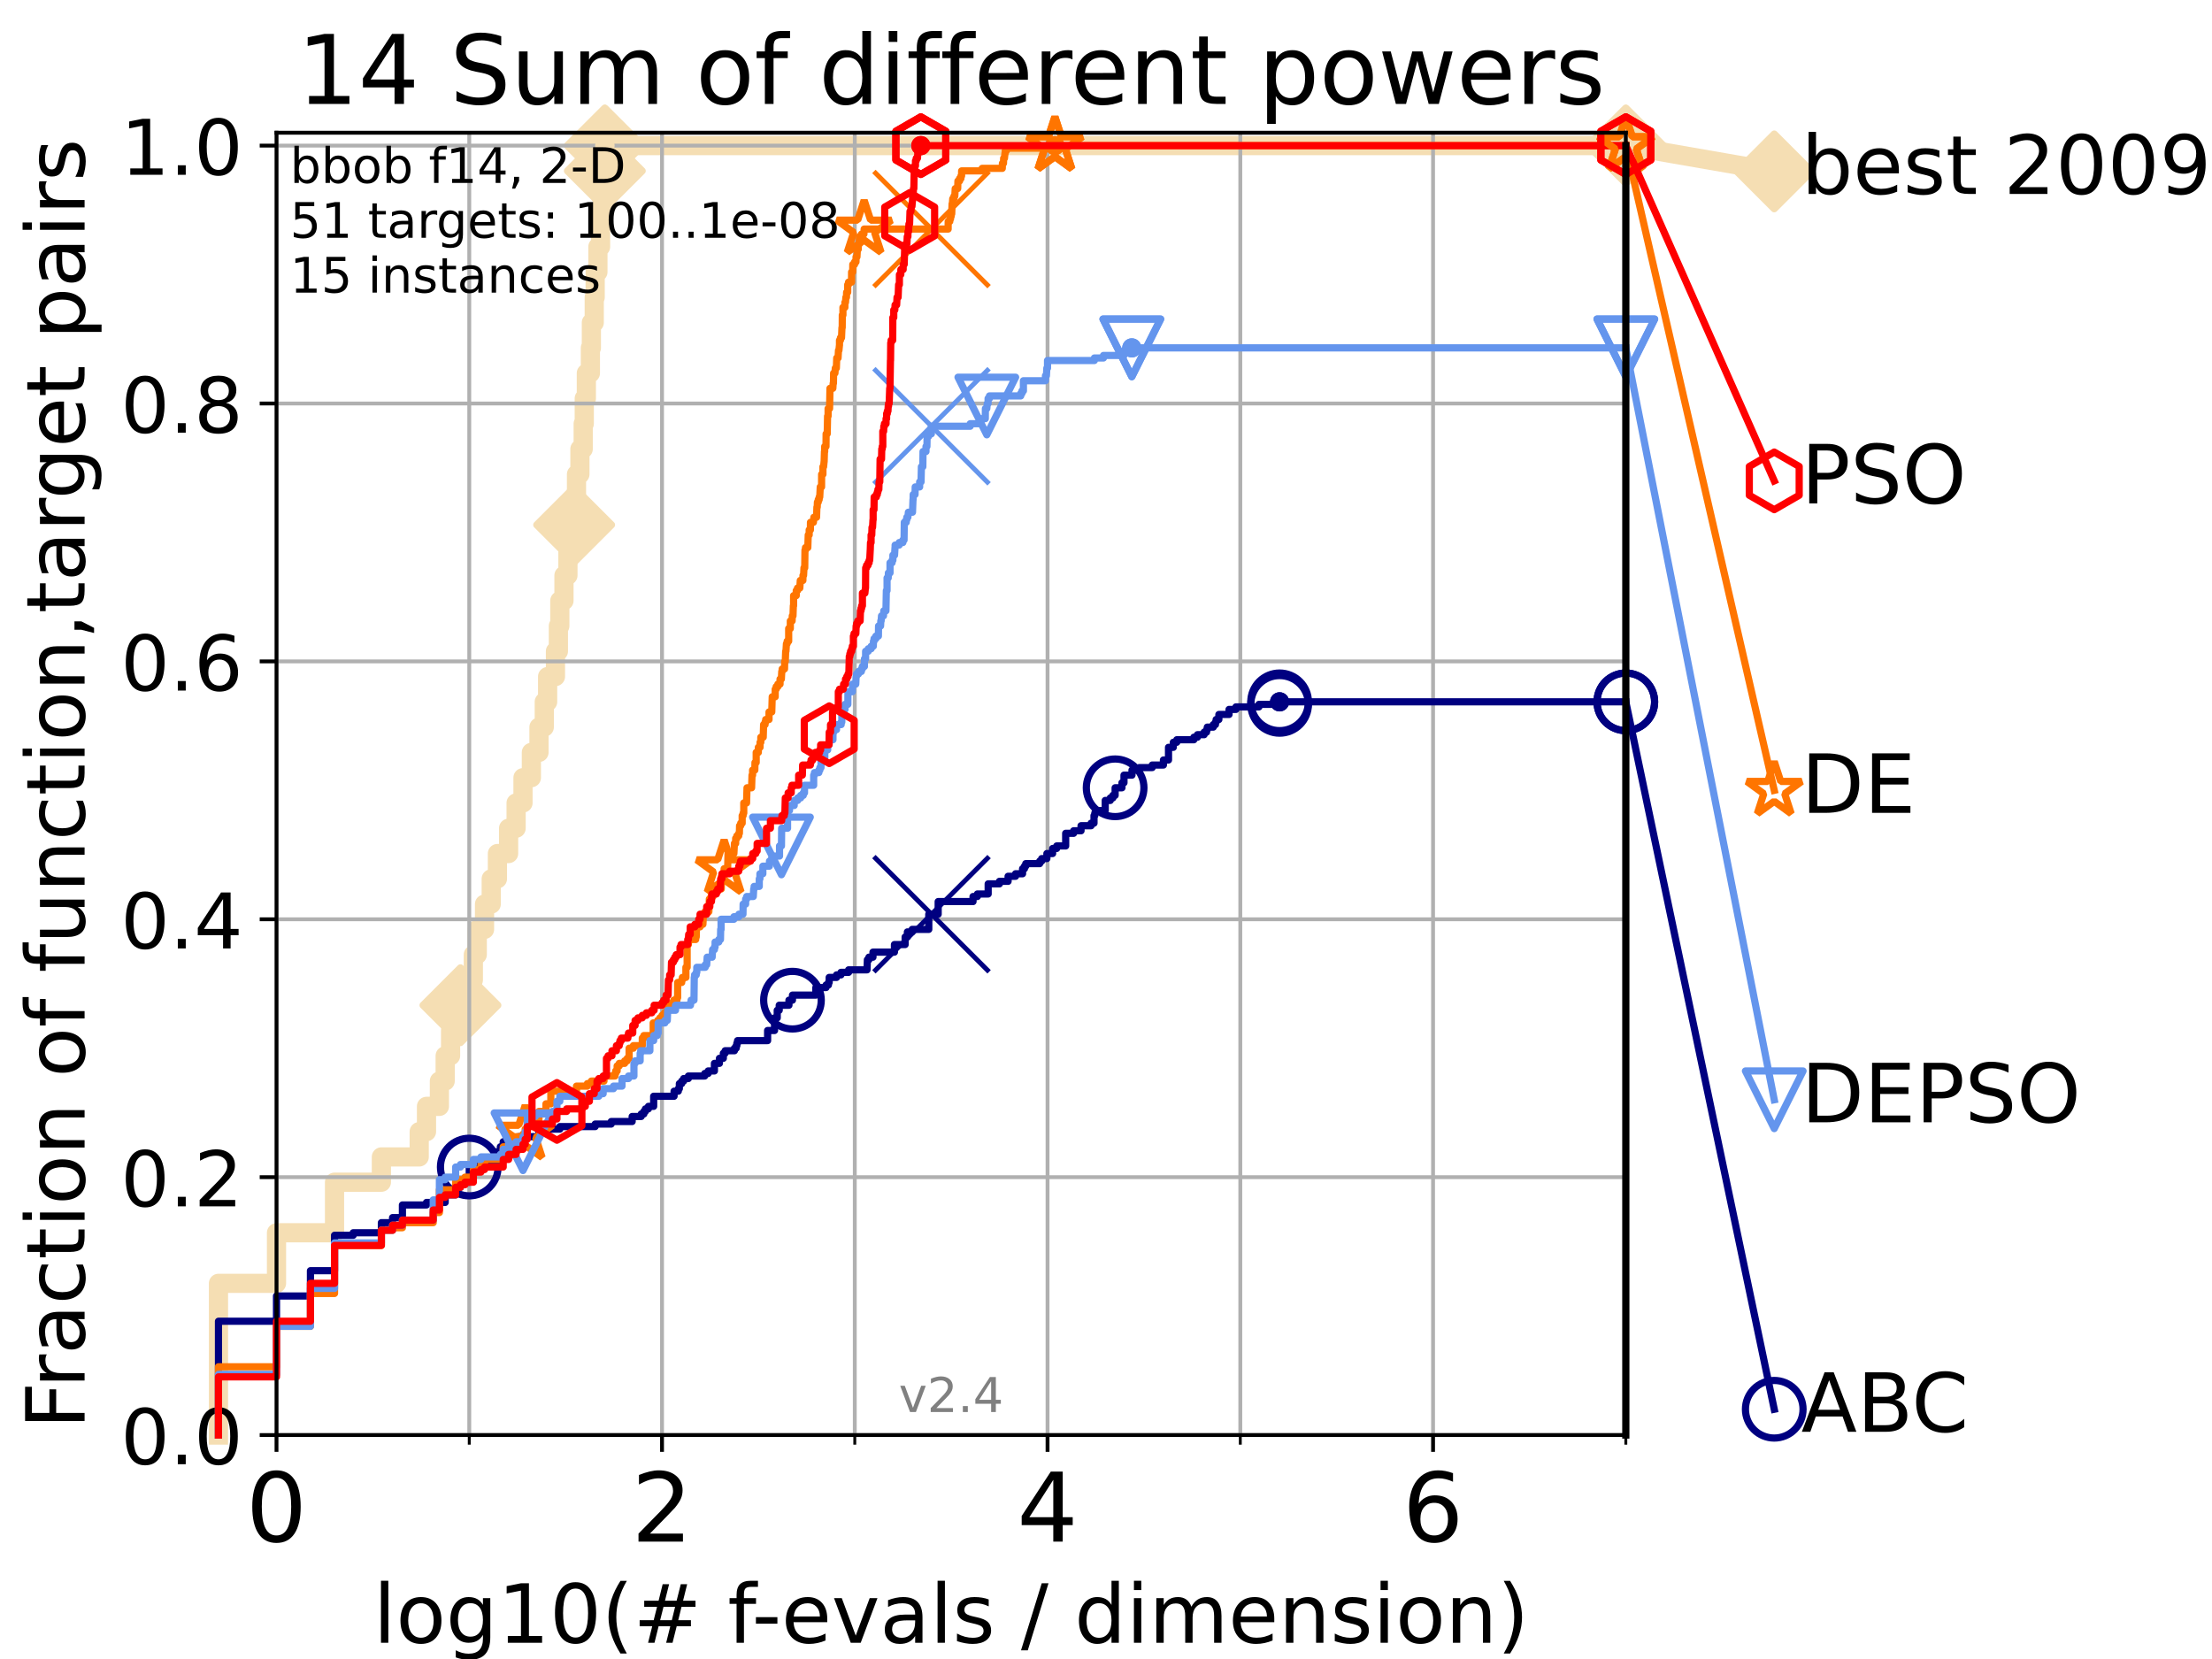 <?xml version="1.0" encoding="utf-8" standalone="no"?>
<!DOCTYPE svg PUBLIC "-//W3C//DTD SVG 1.1//EN"
  "http://www.w3.org/Graphics/SVG/1.1/DTD/svg11.dtd">
<!-- Created with matplotlib (https://matplotlib.org/) -->
<svg height="345.6pt" version="1.1" viewBox="0 0 460.8 345.6" width="460.8pt" xmlns="http://www.w3.org/2000/svg" xmlns:xlink="http://www.w3.org/1999/xlink">
 <defs>
  <style type="text/css">
*{stroke-linecap:butt;stroke-linejoin:round;}
  </style>
 </defs>
 <g id="figure_1">
  <g id="patch_1">
   <path d="M 0 345.6 
L 460.8 345.6 
L 460.8 0 
L 0 0 
z
" style="fill:#ffffff;"/>
  </g>
  <g id="axes_1">
   <g id="patch_2">
    <path d="M 57.6 298.944 
L 338.688 298.944 
L 338.688 27.648 
L 57.6 27.648 
z
" style="fill:#ffffff;"/>
   </g>
   <g id="line2d_1">
    <path d="M 45.512 298.944 
L 45.512 267.343 
L 57.6 267.343 
L 57.6 256.809 
L 69.688 256.809 
L 69.688 246.275 
L 79.447 246.275 
L 79.447 241.009 
L 87.33 241.009 
L 87.33 235.742 
L 88.847 235.742 
L 88.847 230.475 
L 91.535 230.475 
L 91.535 225.208 
L 92.738 225.208 
L 92.738 219.941 
L 93.864 219.941 
L 93.864 214.674 
L 95.918 214.674 
L 95.918 209.407 
L 96.861 209.407 
L 96.861 204.141 
L 98.606 204.141 
L 98.606 198.874 
L 99.418 198.874 
L 99.418 193.607 
L 100.935 193.607 
L 100.935 188.34 
L 102.331 188.34 
L 102.331 183.073 
L 103.623 183.073 
L 103.623 177.806 
L 105.952 177.806 
L 105.952 172.539 
L 107.515 172.539 
L 107.515 167.272 
L 108.949 167.272 
L 108.949 162.006 
L 110.694 162.006 
L 110.694 156.739 
L 112.281 156.739 
L 112.281 151.472 
L 113.383 151.472 
L 113.383 146.205 
L 114.08 146.205 
L 114.08 140.938 
L 115.711 140.938 
L 115.711 135.671 
L 116.323 135.671 
L 116.323 130.404 
L 116.621 130.404 
L 116.621 125.138 
L 117.486 125.138 
L 117.486 119.871 
L 118.31 119.871 
L 118.31 114.604 
L 118.839 114.604 
L 118.839 109.337 
L 119.603 109.337 
L 119.603 104.07 
L 120.094 104.07 
L 120.094 98.803 
L 120.806 98.803 
L 120.806 93.536 
L 121.49 93.536 
L 121.49 88.27 
L 121.712 88.27 
L 121.712 83.003 
L 122.148 83.003 
L 122.148 77.736 
L 122.989 77.736 
L 122.989 72.469 
L 123.193 72.469 
L 123.193 67.202 
L 123.791 67.202 
L 123.791 61.935 
L 123.985 61.935 
L 123.985 56.668 
L 124.557 56.668 
L 124.557 51.402 
L 125.111 51.402 
L 125.111 46.135 
L 125.471 46.135 
L 125.471 40.868 
L 125.648 40.868 
L 125.648 35.601 
L 125.996 35.601 
L 125.996 30.334 
L 338.688 30.334 
" style="fill:none;stroke:#f5deb3;stroke-linecap:square;stroke-width:4;"/>
   </g>
   <g id="line2d_2">
    <defs>
     <path d="M -0 7.778 
L 7.778 0 
L 0 -7.778 
L -7.778 -0 
z
" id="m13bc664c6c" style="stroke:#f5deb3;stroke-linejoin:miter;stroke-width:1.5;"/>
    </defs>
    <g>
     <use style="fill:#f5deb3;stroke:#f5deb3;stroke-linejoin:miter;stroke-width:1.5;" x="95.918" xlink:href="#m13bc664c6c" y="209.407"/>
     <use style="fill:#f5deb3;stroke:#f5deb3;stroke-linejoin:miter;stroke-width:1.5;" x="119.603" xlink:href="#m13bc664c6c" y="109.337"/>
     <use style="fill:#f5deb3;stroke:#f5deb3;stroke-linejoin:miter;stroke-width:1.5;" x="125.996" xlink:href="#m13bc664c6c" y="35.601"/>
     <use style="fill:#f5deb3;stroke:#f5deb3;stroke-linejoin:miter;stroke-width:1.5;" x="125.996" xlink:href="#m13bc664c6c" y="30.334"/>
     <use style="fill:#f5deb3;stroke:#f5deb3;stroke-linejoin:miter;stroke-width:1.5;" x="125.996" xlink:href="#m13bc664c6c" y="30.334"/>
     <use style="fill:#f5deb3;stroke:#f5deb3;stroke-linejoin:miter;stroke-width:1.5;" x="338.688" xlink:href="#m13bc664c6c" y="30.334"/>
    </g>
   </g>
   <g id="line2d_3">
    <path style="fill:none;stroke:#f5deb3;stroke-linecap:square;stroke-width:4;"/>
    <g/>
   </g>
   <g id="line2d_4">
    <path d="M 338.688 30.334 
L 369.608 35.706 
" style="fill:none;stroke:#f5deb3;stroke-linecap:square;stroke-width:4;"/>
    <g>
     <use style="fill:#f5deb3;stroke:#f5deb3;stroke-linejoin:miter;stroke-width:1.5;" x="338.688" xlink:href="#m13bc664c6c" y="30.334"/>
     <use style="fill:#f5deb3;stroke:#f5deb3;stroke-linejoin:miter;stroke-width:1.5;" x="369.608" xlink:href="#m13bc664c6c" y="35.706"/>
    </g>
   </g>
   <g id="matplotlib.axis_1">
    <g id="xtick_1">
     <g id="line2d_5">
      <path clip-path="url(#p3cefd3afdc)" d="M 57.6 298.944 
L 57.6 27.648 
" style="fill:none;stroke:#b0b0b0;stroke-linecap:square;stroke-width:0.8;"/>
     </g>
     <g id="line2d_6">
      <defs>
       <path d="M 0 0 
L 0 3.5 
" id="m70c7c2f25e" style="stroke:#000000;stroke-width:0.8;"/>
      </defs>
      <g>
       <use style="stroke:#000000;stroke-width:0.8;" x="57.6" xlink:href="#m70c7c2f25e" y="298.944"/>
      </g>
     </g>
     <g id="text_1">
      <!-- 0 -->
      <defs>
       <path d="M 31.781 66.406 
Q 24.172 66.406 20.328 58.906 
Q 16.5 51.422 16.5 36.375 
Q 16.5 21.391 20.328 13.891 
Q 24.172 6.391 31.781 6.391 
Q 39.453 6.391 43.281 13.891 
Q 47.125 21.391 47.125 36.375 
Q 47.125 51.422 43.281 58.906 
Q 39.453 66.406 31.781 66.406 
z
M 31.781 74.219 
Q 44.047 74.219 50.516 64.516 
Q 56.984 54.828 56.984 36.375 
Q 56.984 17.969 50.516 8.266 
Q 44.047 -1.422 31.781 -1.422 
Q 19.531 -1.422 13.062 8.266 
Q 6.594 17.969 6.594 36.375 
Q 6.594 54.828 13.062 64.516 
Q 19.531 74.219 31.781 74.219 
z
" id="DejaVuSans-48"/>
      </defs>
      <g transform="translate(51.237 321.141)scale(0.2 -0.2)">
       <use xlink:href="#DejaVuSans-48"/>
      </g>
     </g>
    </g>
    <g id="xtick_2">
     <g id="line2d_7">
      <path clip-path="url(#p3cefd3afdc)" d="M 137.911 298.944 
L 137.911 27.648 
" style="fill:none;stroke:#b0b0b0;stroke-linecap:square;stroke-width:0.8;"/>
     </g>
     <g id="line2d_8">
      <g>
       <use style="stroke:#000000;stroke-width:0.8;" x="137.911" xlink:href="#m70c7c2f25e" y="298.944"/>
      </g>
     </g>
     <g id="text_2">
      <!-- 2 -->
      <defs>
       <path d="M 19.188 8.297 
L 53.609 8.297 
L 53.609 0 
L 7.328 0 
L 7.328 8.297 
Q 12.938 14.109 22.625 23.891 
Q 32.328 33.688 34.812 36.531 
Q 39.547 41.844 41.422 45.531 
Q 43.312 49.219 43.312 52.781 
Q 43.312 58.594 39.234 62.25 
Q 35.156 65.922 28.609 65.922 
Q 23.969 65.922 18.812 64.312 
Q 13.672 62.703 7.812 59.422 
L 7.812 69.391 
Q 13.766 71.781 18.938 73 
Q 24.125 74.219 28.422 74.219 
Q 39.75 74.219 46.484 68.547 
Q 53.219 62.891 53.219 53.422 
Q 53.219 48.922 51.531 44.891 
Q 49.859 40.875 45.406 35.406 
Q 44.188 33.984 37.641 27.219 
Q 31.109 20.453 19.188 8.297 
z
" id="DejaVuSans-50"/>
      </defs>
      <g transform="translate(131.548 321.141)scale(0.2 -0.2)">
       <use xlink:href="#DejaVuSans-50"/>
      </g>
     </g>
    </g>
    <g id="xtick_3">
     <g id="line2d_9">
      <path clip-path="url(#p3cefd3afdc)" d="M 218.222 298.944 
L 218.222 27.648 
" style="fill:none;stroke:#b0b0b0;stroke-linecap:square;stroke-width:0.8;"/>
     </g>
     <g id="line2d_10">
      <g>
       <use style="stroke:#000000;stroke-width:0.8;" x="218.222" xlink:href="#m70c7c2f25e" y="298.944"/>
      </g>
     </g>
     <g id="text_3">
      <!-- 4 -->
      <defs>
       <path d="M 37.797 64.312 
L 12.891 25.391 
L 37.797 25.391 
z
M 35.203 72.906 
L 47.609 72.906 
L 47.609 25.391 
L 58.016 25.391 
L 58.016 17.188 
L 47.609 17.188 
L 47.609 0 
L 37.797 0 
L 37.797 17.188 
L 4.891 17.188 
L 4.891 26.703 
z
" id="DejaVuSans-52"/>
      </defs>
      <g transform="translate(211.859 321.141)scale(0.2 -0.2)">
       <use xlink:href="#DejaVuSans-52"/>
      </g>
     </g>
    </g>
    <g id="xtick_4">
     <g id="line2d_11">
      <path clip-path="url(#p3cefd3afdc)" d="M 298.533 298.944 
L 298.533 27.648 
" style="fill:none;stroke:#b0b0b0;stroke-linecap:square;stroke-width:0.8;"/>
     </g>
     <g id="line2d_12">
      <g>
       <use style="stroke:#000000;stroke-width:0.8;" x="298.533" xlink:href="#m70c7c2f25e" y="298.944"/>
      </g>
     </g>
     <g id="text_4">
      <!-- 6 -->
      <defs>
       <path d="M 33.016 40.375 
Q 26.375 40.375 22.484 35.828 
Q 18.609 31.297 18.609 23.391 
Q 18.609 15.531 22.484 10.953 
Q 26.375 6.391 33.016 6.391 
Q 39.656 6.391 43.531 10.953 
Q 47.406 15.531 47.406 23.391 
Q 47.406 31.297 43.531 35.828 
Q 39.656 40.375 33.016 40.375 
z
M 52.594 71.297 
L 52.594 62.312 
Q 48.875 64.062 45.094 64.984 
Q 41.312 65.922 37.594 65.922 
Q 27.828 65.922 22.672 59.328 
Q 17.531 52.734 16.797 39.406 
Q 19.672 43.656 24.016 45.922 
Q 28.375 48.188 33.594 48.188 
Q 44.578 48.188 50.953 41.516 
Q 57.328 34.859 57.328 23.391 
Q 57.328 12.156 50.688 5.359 
Q 44.047 -1.422 33.016 -1.422 
Q 20.359 -1.422 13.672 8.266 
Q 6.984 17.969 6.984 36.375 
Q 6.984 53.656 15.188 63.938 
Q 23.391 74.219 37.203 74.219 
Q 40.922 74.219 44.703 73.484 
Q 48.484 72.75 52.594 71.297 
z
" id="DejaVuSans-54"/>
      </defs>
      <g transform="translate(292.17 321.141)scale(0.2 -0.2)">
       <use xlink:href="#DejaVuSans-54"/>
      </g>
     </g>
    </g>
    <g id="xtick_5">
     <g id="line2d_13">
      <path clip-path="url(#p3cefd3afdc)" d="M 97.755 298.944 
L 97.755 27.648 
" style="fill:none;stroke:#b0b0b0;stroke-linecap:square;stroke-width:0.8;"/>
     </g>
     <g id="line2d_14">
      <defs>
       <path d="M 0 0 
L 0 2 
" id="m3e8752c48c" style="stroke:#000000;stroke-width:0.6;"/>
      </defs>
      <g>
       <use style="stroke:#000000;stroke-width:0.6;" x="97.755" xlink:href="#m3e8752c48c" y="298.944"/>
      </g>
     </g>
    </g>
    <g id="xtick_6">
     <g id="line2d_15">
      <path clip-path="url(#p3cefd3afdc)" d="M 178.066 298.944 
L 178.066 27.648 
" style="fill:none;stroke:#b0b0b0;stroke-linecap:square;stroke-width:0.8;"/>
     </g>
     <g id="line2d_16">
      <g>
       <use style="stroke:#000000;stroke-width:0.6;" x="178.066" xlink:href="#m3e8752c48c" y="298.944"/>
      </g>
     </g>
    </g>
    <g id="xtick_7">
     <g id="line2d_17">
      <path clip-path="url(#p3cefd3afdc)" d="M 258.377 298.944 
L 258.377 27.648 
" style="fill:none;stroke:#b0b0b0;stroke-linecap:square;stroke-width:0.8;"/>
     </g>
     <g id="line2d_18">
      <g>
       <use style="stroke:#000000;stroke-width:0.6;" x="258.377" xlink:href="#m3e8752c48c" y="298.944"/>
      </g>
     </g>
    </g>
    <g id="xtick_8">
     <g id="line2d_19">
      <path clip-path="url(#p3cefd3afdc)" d="M 338.688 298.944 
L 338.688 27.648 
" style="fill:none;stroke:#b0b0b0;stroke-linecap:square;stroke-width:0.8;"/>
     </g>
     <g id="line2d_20">
      <g>
       <use style="stroke:#000000;stroke-width:0.6;" x="338.688" xlink:href="#m3e8752c48c" y="298.944"/>
      </g>
     </g>
    </g>
    <g id="text_5">
     <!-- log10(# f-evals / dimension) -->
     <defs>
      <path d="M 9.422 75.984 
L 18.406 75.984 
L 18.406 0 
L 9.422 0 
z
" id="DejaVuSans-108"/>
      <path d="M 30.609 48.391 
Q 23.391 48.391 19.188 42.75 
Q 14.984 37.109 14.984 27.297 
Q 14.984 17.484 19.156 11.844 
Q 23.344 6.203 30.609 6.203 
Q 37.797 6.203 41.984 11.859 
Q 46.188 17.531 46.188 27.297 
Q 46.188 37.016 41.984 42.703 
Q 37.797 48.391 30.609 48.391 
z
M 30.609 56 
Q 42.328 56 49.016 48.375 
Q 55.719 40.766 55.719 27.297 
Q 55.719 13.875 49.016 6.219 
Q 42.328 -1.422 30.609 -1.422 
Q 18.844 -1.422 12.172 6.219 
Q 5.516 13.875 5.516 27.297 
Q 5.516 40.766 12.172 48.375 
Q 18.844 56 30.609 56 
z
" id="DejaVuSans-111"/>
      <path d="M 45.406 27.984 
Q 45.406 37.75 41.375 43.109 
Q 37.359 48.484 30.078 48.484 
Q 22.859 48.484 18.828 43.109 
Q 14.797 37.75 14.797 27.984 
Q 14.797 18.266 18.828 12.891 
Q 22.859 7.516 30.078 7.516 
Q 37.359 7.516 41.375 12.891 
Q 45.406 18.266 45.406 27.984 
z
M 54.391 6.781 
Q 54.391 -7.172 48.188 -13.984 
Q 42 -20.797 29.203 -20.797 
Q 24.469 -20.797 20.266 -20.094 
Q 16.062 -19.391 12.109 -17.922 
L 12.109 -9.188 
Q 16.062 -11.328 19.922 -12.344 
Q 23.781 -13.375 27.781 -13.375 
Q 36.625 -13.375 41.016 -8.766 
Q 45.406 -4.156 45.406 5.172 
L 45.406 9.625 
Q 42.625 4.781 38.281 2.391 
Q 33.938 0 27.875 0 
Q 17.828 0 11.672 7.656 
Q 5.516 15.328 5.516 27.984 
Q 5.516 40.672 11.672 48.328 
Q 17.828 56 27.875 56 
Q 33.938 56 38.281 53.609 
Q 42.625 51.219 45.406 46.391 
L 45.406 54.688 
L 54.391 54.688 
z
" id="DejaVuSans-103"/>
      <path d="M 12.406 8.297 
L 28.516 8.297 
L 28.516 63.922 
L 10.984 60.406 
L 10.984 69.391 
L 28.422 72.906 
L 38.281 72.906 
L 38.281 8.297 
L 54.391 8.297 
L 54.391 0 
L 12.406 0 
z
" id="DejaVuSans-49"/>
      <path d="M 31 75.875 
Q 24.469 64.656 21.281 53.656 
Q 18.109 42.672 18.109 31.391 
Q 18.109 20.125 21.312 9.062 
Q 24.516 -2 31 -13.188 
L 23.188 -13.188 
Q 15.875 -1.703 12.234 9.375 
Q 8.594 20.453 8.594 31.391 
Q 8.594 42.281 12.203 53.312 
Q 15.828 64.359 23.188 75.875 
z
" id="DejaVuSans-40"/>
      <path d="M 51.125 44 
L 36.922 44 
L 32.812 27.688 
L 47.125 27.688 
z
M 43.797 71.781 
L 38.719 51.516 
L 52.984 51.516 
L 58.109 71.781 
L 65.922 71.781 
L 60.891 51.516 
L 76.125 51.516 
L 76.125 44 
L 58.984 44 
L 54.984 27.688 
L 70.516 27.688 
L 70.516 20.219 
L 53.078 20.219 
L 48 0 
L 40.188 0 
L 45.219 20.219 
L 30.906 20.219 
L 25.875 0 
L 18.016 0 
L 23.094 20.219 
L 7.719 20.219 
L 7.719 27.688 
L 24.906 27.688 
L 29 44 
L 13.281 44 
L 13.281 51.516 
L 30.906 51.516 
L 35.891 71.781 
z
" id="DejaVuSans-35"/>
      <path id="DejaVuSans-32"/>
      <path d="M 37.109 75.984 
L 37.109 68.5 
L 28.516 68.5 
Q 23.688 68.5 21.797 66.547 
Q 19.922 64.594 19.922 59.516 
L 19.922 54.688 
L 34.719 54.688 
L 34.719 47.703 
L 19.922 47.703 
L 19.922 0 
L 10.891 0 
L 10.891 47.703 
L 2.297 47.703 
L 2.297 54.688 
L 10.891 54.688 
L 10.891 58.5 
Q 10.891 67.625 15.141 71.797 
Q 19.391 75.984 28.609 75.984 
z
" id="DejaVuSans-102"/>
      <path d="M 4.891 31.391 
L 31.203 31.391 
L 31.203 23.391 
L 4.891 23.391 
z
" id="DejaVuSans-45"/>
      <path d="M 56.203 29.594 
L 56.203 25.203 
L 14.891 25.203 
Q 15.484 15.922 20.484 11.062 
Q 25.484 6.203 34.422 6.203 
Q 39.594 6.203 44.453 7.469 
Q 49.312 8.734 54.109 11.281 
L 54.109 2.781 
Q 49.266 0.734 44.188 -0.344 
Q 39.109 -1.422 33.891 -1.422 
Q 20.797 -1.422 13.156 6.188 
Q 5.516 13.812 5.516 26.812 
Q 5.516 40.234 12.766 48.109 
Q 20.016 56 32.328 56 
Q 43.359 56 49.781 48.891 
Q 56.203 41.797 56.203 29.594 
z
M 47.219 32.234 
Q 47.125 39.594 43.094 43.984 
Q 39.062 48.391 32.422 48.391 
Q 24.906 48.391 20.391 44.141 
Q 15.875 39.891 15.188 32.172 
z
" id="DejaVuSans-101"/>
      <path d="M 2.984 54.688 
L 12.5 54.688 
L 29.594 8.797 
L 46.688 54.688 
L 56.203 54.688 
L 35.688 0 
L 23.484 0 
z
" id="DejaVuSans-118"/>
      <path d="M 34.281 27.484 
Q 23.391 27.484 19.188 25 
Q 14.984 22.516 14.984 16.5 
Q 14.984 11.719 18.141 8.906 
Q 21.297 6.109 26.703 6.109 
Q 34.188 6.109 38.703 11.406 
Q 43.219 16.703 43.219 25.484 
L 43.219 27.484 
z
M 52.203 31.203 
L 52.203 0 
L 43.219 0 
L 43.219 8.297 
Q 40.141 3.328 35.547 0.953 
Q 30.953 -1.422 24.312 -1.422 
Q 15.922 -1.422 10.953 3.297 
Q 6 8.016 6 15.922 
Q 6 25.141 12.172 29.828 
Q 18.359 34.516 30.609 34.516 
L 43.219 34.516 
L 43.219 35.406 
Q 43.219 41.609 39.141 45 
Q 35.062 48.391 27.688 48.391 
Q 23 48.391 18.547 47.266 
Q 14.109 46.141 10.016 43.891 
L 10.016 52.203 
Q 14.938 54.109 19.578 55.047 
Q 24.219 56 28.609 56 
Q 40.484 56 46.344 49.844 
Q 52.203 43.703 52.203 31.203 
z
" id="DejaVuSans-97"/>
      <path d="M 44.281 53.078 
L 44.281 44.578 
Q 40.484 46.531 36.375 47.5 
Q 32.281 48.484 27.875 48.484 
Q 21.188 48.484 17.844 46.438 
Q 14.5 44.391 14.5 40.281 
Q 14.5 37.156 16.891 35.375 
Q 19.281 33.594 26.516 31.984 
L 29.594 31.297 
Q 39.156 29.25 43.188 25.516 
Q 47.219 21.781 47.219 15.094 
Q 47.219 7.469 41.188 3.016 
Q 35.156 -1.422 24.609 -1.422 
Q 20.219 -1.422 15.453 -0.562 
Q 10.688 0.297 5.422 2 
L 5.422 11.281 
Q 10.406 8.688 15.234 7.391 
Q 20.062 6.109 24.812 6.109 
Q 31.156 6.109 34.562 8.281 
Q 37.984 10.453 37.984 14.406 
Q 37.984 18.062 35.516 20.016 
Q 33.062 21.969 24.703 23.781 
L 21.578 24.516 
Q 13.234 26.266 9.516 29.906 
Q 5.812 33.547 5.812 39.891 
Q 5.812 47.609 11.281 51.797 
Q 16.75 56 26.812 56 
Q 31.781 56 36.172 55.266 
Q 40.578 54.547 44.281 53.078 
z
" id="DejaVuSans-115"/>
      <path d="M 25.391 72.906 
L 33.688 72.906 
L 8.297 -9.281 
L 0 -9.281 
z
" id="DejaVuSans-47"/>
      <path d="M 45.406 46.391 
L 45.406 75.984 
L 54.391 75.984 
L 54.391 0 
L 45.406 0 
L 45.406 8.203 
Q 42.578 3.328 38.25 0.953 
Q 33.938 -1.422 27.875 -1.422 
Q 17.969 -1.422 11.734 6.484 
Q 5.516 14.406 5.516 27.297 
Q 5.516 40.188 11.734 48.094 
Q 17.969 56 27.875 56 
Q 33.938 56 38.25 53.625 
Q 42.578 51.266 45.406 46.391 
z
M 14.797 27.297 
Q 14.797 17.391 18.875 11.75 
Q 22.953 6.109 30.078 6.109 
Q 37.203 6.109 41.297 11.75 
Q 45.406 17.391 45.406 27.297 
Q 45.406 37.203 41.297 42.844 
Q 37.203 48.484 30.078 48.484 
Q 22.953 48.484 18.875 42.844 
Q 14.797 37.203 14.797 27.297 
z
" id="DejaVuSans-100"/>
      <path d="M 9.422 54.688 
L 18.406 54.688 
L 18.406 0 
L 9.422 0 
z
M 9.422 75.984 
L 18.406 75.984 
L 18.406 64.594 
L 9.422 64.594 
z
" id="DejaVuSans-105"/>
      <path d="M 52 44.188 
Q 55.375 50.25 60.062 53.125 
Q 64.75 56 71.094 56 
Q 79.641 56 84.281 50.016 
Q 88.922 44.047 88.922 33.016 
L 88.922 0 
L 79.891 0 
L 79.891 32.719 
Q 79.891 40.578 77.094 44.375 
Q 74.312 48.188 68.609 48.188 
Q 61.625 48.188 57.562 43.547 
Q 53.516 38.922 53.516 30.906 
L 53.516 0 
L 44.484 0 
L 44.484 32.719 
Q 44.484 40.625 41.703 44.406 
Q 38.922 48.188 33.109 48.188 
Q 26.219 48.188 22.156 43.531 
Q 18.109 38.875 18.109 30.906 
L 18.109 0 
L 9.078 0 
L 9.078 54.688 
L 18.109 54.688 
L 18.109 46.188 
Q 21.188 51.219 25.484 53.609 
Q 29.781 56 35.688 56 
Q 41.656 56 45.828 52.969 
Q 50 49.953 52 44.188 
z
" id="DejaVuSans-109"/>
      <path d="M 54.891 33.016 
L 54.891 0 
L 45.906 0 
L 45.906 32.719 
Q 45.906 40.484 42.875 44.328 
Q 39.844 48.188 33.797 48.188 
Q 26.516 48.188 22.312 43.547 
Q 18.109 38.922 18.109 30.906 
L 18.109 0 
L 9.078 0 
L 9.078 54.688 
L 18.109 54.688 
L 18.109 46.188 
Q 21.344 51.125 25.703 53.562 
Q 30.078 56 35.797 56 
Q 45.219 56 50.047 50.172 
Q 54.891 44.344 54.891 33.016 
z
" id="DejaVuSans-110"/>
      <path d="M 8.016 75.875 
L 15.828 75.875 
Q 23.141 64.359 26.781 53.312 
Q 30.422 42.281 30.422 31.391 
Q 30.422 20.453 26.781 9.375 
Q 23.141 -1.703 15.828 -13.188 
L 8.016 -13.188 
Q 14.5 -2 17.703 9.062 
Q 20.906 20.125 20.906 31.391 
Q 20.906 42.672 17.703 53.656 
Q 14.5 64.656 8.016 75.875 
z
" id="DejaVuSans-41"/>
     </defs>
     <g transform="translate(77.764 342.218)scale(0.17 -0.17)">
      <use xlink:href="#DejaVuSans-108"/>
      <use x="27.783" xlink:href="#DejaVuSans-111"/>
      <use x="88.965" xlink:href="#DejaVuSans-103"/>
      <use x="152.441" xlink:href="#DejaVuSans-49"/>
      <use x="216.064" xlink:href="#DejaVuSans-48"/>
      <use x="279.688" xlink:href="#DejaVuSans-40"/>
      <use x="318.701" xlink:href="#DejaVuSans-35"/>
      <use x="402.49" xlink:href="#DejaVuSans-32"/>
      <use x="434.277" xlink:href="#DejaVuSans-102"/>
      <use x="463.982" xlink:href="#DejaVuSans-45"/>
      <use x="500.066" xlink:href="#DejaVuSans-101"/>
      <use x="561.59" xlink:href="#DejaVuSans-118"/>
      <use x="620.77" xlink:href="#DejaVuSans-97"/>
      <use x="682.049" xlink:href="#DejaVuSans-108"/>
      <use x="709.832" xlink:href="#DejaVuSans-115"/>
      <use x="761.932" xlink:href="#DejaVuSans-32"/>
      <use x="793.719" xlink:href="#DejaVuSans-47"/>
      <use x="827.41" xlink:href="#DejaVuSans-32"/>
      <use x="859.197" xlink:href="#DejaVuSans-100"/>
      <use x="922.674" xlink:href="#DejaVuSans-105"/>
      <use x="950.457" xlink:href="#DejaVuSans-109"/>
      <use x="1047.869" xlink:href="#DejaVuSans-101"/>
      <use x="1109.393" xlink:href="#DejaVuSans-110"/>
      <use x="1172.771" xlink:href="#DejaVuSans-115"/>
      <use x="1224.871" xlink:href="#DejaVuSans-105"/>
      <use x="1252.654" xlink:href="#DejaVuSans-111"/>
      <use x="1313.836" xlink:href="#DejaVuSans-110"/>
      <use x="1377.215" xlink:href="#DejaVuSans-41"/>
     </g>
    </g>
   </g>
   <g id="matplotlib.axis_2">
    <g id="ytick_1">
     <g id="line2d_21">
      <path clip-path="url(#p3cefd3afdc)" d="M 57.6 298.944 
L 338.688 298.944 
" style="fill:none;stroke:#b0b0b0;stroke-linecap:square;stroke-width:0.8;"/>
     </g>
     <g id="line2d_22">
      <defs>
       <path d="M 0 0 
L -3.5 0 
" id="meaafc9e0a5" style="stroke:#000000;stroke-width:0.8;"/>
      </defs>
      <g>
       <use style="stroke:#000000;stroke-width:0.8;" x="57.6" xlink:href="#meaafc9e0a5" y="298.944"/>
      </g>
     </g>
     <g id="text_6">
      <!-- 0.0 -->
      <defs>
       <path d="M 10.688 12.406 
L 21 12.406 
L 21 0 
L 10.688 0 
z
" id="DejaVuSans-46"/>
      </defs>
      <g transform="translate(25.155 305.023)scale(0.16 -0.16)">
       <use xlink:href="#DejaVuSans-48"/>
       <use x="63.623" xlink:href="#DejaVuSans-46"/>
       <use x="95.41" xlink:href="#DejaVuSans-48"/>
      </g>
     </g>
    </g>
    <g id="ytick_2">
     <g id="line2d_23">
      <path clip-path="url(#p3cefd3afdc)" d="M 57.6 245.222 
L 338.688 245.222 
" style="fill:none;stroke:#b0b0b0;stroke-linecap:square;stroke-width:0.8;"/>
     </g>
     <g id="line2d_24">
      <g>
       <use style="stroke:#000000;stroke-width:0.8;" x="57.6" xlink:href="#meaafc9e0a5" y="245.222"/>
      </g>
     </g>
     <g id="text_7">
      <!-- 0.2 -->
      <g transform="translate(25.155 251.301)scale(0.16 -0.16)">
       <use xlink:href="#DejaVuSans-48"/>
       <use x="63.623" xlink:href="#DejaVuSans-46"/>
       <use x="95.41" xlink:href="#DejaVuSans-50"/>
      </g>
     </g>
    </g>
    <g id="ytick_3">
     <g id="line2d_25">
      <path clip-path="url(#p3cefd3afdc)" d="M 57.6 191.5 
L 338.688 191.5 
" style="fill:none;stroke:#b0b0b0;stroke-linecap:square;stroke-width:0.8;"/>
     </g>
     <g id="line2d_26">
      <g>
       <use style="stroke:#000000;stroke-width:0.8;" x="57.6" xlink:href="#meaafc9e0a5" y="191.5"/>
      </g>
     </g>
     <g id="text_8">
      <!-- 0.4 -->
      <g transform="translate(25.155 197.579)scale(0.16 -0.16)">
       <use xlink:href="#DejaVuSans-48"/>
       <use x="63.623" xlink:href="#DejaVuSans-46"/>
       <use x="95.41" xlink:href="#DejaVuSans-52"/>
      </g>
     </g>
    </g>
    <g id="ytick_4">
     <g id="line2d_27">
      <path clip-path="url(#p3cefd3afdc)" d="M 57.6 137.778 
L 338.688 137.778 
" style="fill:none;stroke:#b0b0b0;stroke-linecap:square;stroke-width:0.8;"/>
     </g>
     <g id="line2d_28">
      <g>
       <use style="stroke:#000000;stroke-width:0.8;" x="57.6" xlink:href="#meaafc9e0a5" y="137.778"/>
      </g>
     </g>
     <g id="text_9">
      <!-- 0.6 -->
      <g transform="translate(25.155 143.857)scale(0.16 -0.16)">
       <use xlink:href="#DejaVuSans-48"/>
       <use x="63.623" xlink:href="#DejaVuSans-46"/>
       <use x="95.41" xlink:href="#DejaVuSans-54"/>
      </g>
     </g>
    </g>
    <g id="ytick_5">
     <g id="line2d_29">
      <path clip-path="url(#p3cefd3afdc)" d="M 57.6 84.056 
L 338.688 84.056 
" style="fill:none;stroke:#b0b0b0;stroke-linecap:square;stroke-width:0.8;"/>
     </g>
     <g id="line2d_30">
      <g>
       <use style="stroke:#000000;stroke-width:0.8;" x="57.6" xlink:href="#meaafc9e0a5" y="84.056"/>
      </g>
     </g>
     <g id="text_10">
      <!-- 0.8 -->
      <defs>
       <path d="M 31.781 34.625 
Q 24.75 34.625 20.719 30.859 
Q 16.703 27.094 16.703 20.516 
Q 16.703 13.922 20.719 10.156 
Q 24.75 6.391 31.781 6.391 
Q 38.812 6.391 42.859 10.172 
Q 46.922 13.969 46.922 20.516 
Q 46.922 27.094 42.891 30.859 
Q 38.875 34.625 31.781 34.625 
z
M 21.922 38.812 
Q 15.578 40.375 12.031 44.719 
Q 8.5 49.078 8.5 55.328 
Q 8.5 64.062 14.719 69.141 
Q 20.953 74.219 31.781 74.219 
Q 42.672 74.219 48.875 69.141 
Q 55.078 64.062 55.078 55.328 
Q 55.078 49.078 51.531 44.719 
Q 48 40.375 41.703 38.812 
Q 48.828 37.156 52.797 32.312 
Q 56.781 27.484 56.781 20.516 
Q 56.781 9.906 50.312 4.234 
Q 43.844 -1.422 31.781 -1.422 
Q 19.734 -1.422 13.25 4.234 
Q 6.781 9.906 6.781 20.516 
Q 6.781 27.484 10.781 32.312 
Q 14.797 37.156 21.922 38.812 
z
M 18.312 54.391 
Q 18.312 48.734 21.844 45.562 
Q 25.391 42.391 31.781 42.391 
Q 38.141 42.391 41.719 45.562 
Q 45.312 48.734 45.312 54.391 
Q 45.312 60.062 41.719 63.234 
Q 38.141 66.406 31.781 66.406 
Q 25.391 66.406 21.844 63.234 
Q 18.312 60.062 18.312 54.391 
z
" id="DejaVuSans-56"/>
      </defs>
      <g transform="translate(25.155 90.135)scale(0.16 -0.16)">
       <use xlink:href="#DejaVuSans-48"/>
       <use x="63.623" xlink:href="#DejaVuSans-46"/>
       <use x="95.41" xlink:href="#DejaVuSans-56"/>
      </g>
     </g>
    </g>
    <g id="ytick_6">
     <g id="line2d_31">
      <path clip-path="url(#p3cefd3afdc)" d="M 57.6 30.334 
L 338.688 30.334 
" style="fill:none;stroke:#b0b0b0;stroke-linecap:square;stroke-width:0.8;"/>
     </g>
     <g id="line2d_32">
      <g>
       <use style="stroke:#000000;stroke-width:0.8;" x="57.6" xlink:href="#meaafc9e0a5" y="30.334"/>
      </g>
     </g>
     <g id="text_11">
      <!-- 1.0 -->
      <g transform="translate(25.155 36.413)scale(0.16 -0.16)">
       <use xlink:href="#DejaVuSans-49"/>
       <use x="63.623" xlink:href="#DejaVuSans-46"/>
       <use x="95.41" xlink:href="#DejaVuSans-48"/>
      </g>
     </g>
    </g>
    <g id="text_12">
     <!-- Fraction of function,target pairs -->
     <defs>
      <path d="M 9.812 72.906 
L 51.703 72.906 
L 51.703 64.594 
L 19.672 64.594 
L 19.672 43.109 
L 48.578 43.109 
L 48.578 34.812 
L 19.672 34.812 
L 19.672 0 
L 9.812 0 
z
" id="DejaVuSans-70"/>
      <path d="M 41.109 46.297 
Q 39.594 47.172 37.812 47.578 
Q 36.031 48 33.891 48 
Q 26.266 48 22.188 43.047 
Q 18.109 38.094 18.109 28.812 
L 18.109 0 
L 9.078 0 
L 9.078 54.688 
L 18.109 54.688 
L 18.109 46.188 
Q 20.953 51.172 25.484 53.578 
Q 30.031 56 36.531 56 
Q 37.453 56 38.578 55.875 
Q 39.703 55.766 41.062 55.516 
z
" id="DejaVuSans-114"/>
      <path d="M 48.781 52.594 
L 48.781 44.188 
Q 44.969 46.297 41.141 47.344 
Q 37.312 48.391 33.406 48.391 
Q 24.656 48.391 19.812 42.844 
Q 14.984 37.312 14.984 27.297 
Q 14.984 17.281 19.812 11.734 
Q 24.656 6.203 33.406 6.203 
Q 37.312 6.203 41.141 7.25 
Q 44.969 8.297 48.781 10.406 
L 48.781 2.094 
Q 45.016 0.344 40.984 -0.531 
Q 36.969 -1.422 32.422 -1.422 
Q 20.062 -1.422 12.781 6.344 
Q 5.516 14.109 5.516 27.297 
Q 5.516 40.672 12.859 48.328 
Q 20.219 56 33.016 56 
Q 37.156 56 41.109 55.141 
Q 45.062 54.297 48.781 52.594 
z
" id="DejaVuSans-99"/>
      <path d="M 18.312 70.219 
L 18.312 54.688 
L 36.812 54.688 
L 36.812 47.703 
L 18.312 47.703 
L 18.312 18.016 
Q 18.312 11.328 20.141 9.422 
Q 21.969 7.516 27.594 7.516 
L 36.812 7.516 
L 36.812 0 
L 27.594 0 
Q 17.188 0 13.234 3.875 
Q 9.281 7.766 9.281 18.016 
L 9.281 47.703 
L 2.688 47.703 
L 2.688 54.688 
L 9.281 54.688 
L 9.281 70.219 
z
" id="DejaVuSans-116"/>
      <path d="M 8.5 21.578 
L 8.5 54.688 
L 17.484 54.688 
L 17.484 21.922 
Q 17.484 14.156 20.5 10.266 
Q 23.531 6.391 29.594 6.391 
Q 36.859 6.391 41.078 11.031 
Q 45.312 15.672 45.312 23.688 
L 45.312 54.688 
L 54.297 54.688 
L 54.297 0 
L 45.312 0 
L 45.312 8.406 
Q 42.047 3.422 37.719 1 
Q 33.406 -1.422 27.688 -1.422 
Q 18.266 -1.422 13.375 4.438 
Q 8.5 10.297 8.5 21.578 
z
M 31.109 56 
z
" id="DejaVuSans-117"/>
      <path d="M 11.719 12.406 
L 22.016 12.406 
L 22.016 4 
L 14.016 -11.625 
L 7.719 -11.625 
L 11.719 4 
z
" id="DejaVuSans-44"/>
      <path d="M 18.109 8.203 
L 18.109 -20.797 
L 9.078 -20.797 
L 9.078 54.688 
L 18.109 54.688 
L 18.109 46.391 
Q 20.953 51.266 25.266 53.625 
Q 29.594 56 35.594 56 
Q 45.562 56 51.781 48.094 
Q 58.016 40.188 58.016 27.297 
Q 58.016 14.406 51.781 6.484 
Q 45.562 -1.422 35.594 -1.422 
Q 29.594 -1.422 25.266 0.953 
Q 20.953 3.328 18.109 8.203 
z
M 48.688 27.297 
Q 48.688 37.203 44.609 42.844 
Q 40.531 48.484 33.406 48.484 
Q 26.266 48.484 22.188 42.844 
Q 18.109 37.203 18.109 27.297 
Q 18.109 17.391 22.188 11.75 
Q 26.266 6.109 33.406 6.109 
Q 40.531 6.109 44.609 11.75 
Q 48.688 17.391 48.688 27.297 
z
" id="DejaVuSans-112"/>
     </defs>
     <g transform="translate(17.62 297.681)rotate(-90)scale(0.17 -0.17)">
      <use xlink:href="#DejaVuSans-70"/>
      <use x="50.27" xlink:href="#DejaVuSans-114"/>
      <use x="91.383" xlink:href="#DejaVuSans-97"/>
      <use x="152.662" xlink:href="#DejaVuSans-99"/>
      <use x="207.643" xlink:href="#DejaVuSans-116"/>
      <use x="246.852" xlink:href="#DejaVuSans-105"/>
      <use x="274.635" xlink:href="#DejaVuSans-111"/>
      <use x="335.816" xlink:href="#DejaVuSans-110"/>
      <use x="399.195" xlink:href="#DejaVuSans-32"/>
      <use x="430.982" xlink:href="#DejaVuSans-111"/>
      <use x="492.164" xlink:href="#DejaVuSans-102"/>
      <use x="527.369" xlink:href="#DejaVuSans-32"/>
      <use x="559.156" xlink:href="#DejaVuSans-102"/>
      <use x="594.361" xlink:href="#DejaVuSans-117"/>
      <use x="657.74" xlink:href="#DejaVuSans-110"/>
      <use x="721.119" xlink:href="#DejaVuSans-99"/>
      <use x="776.1" xlink:href="#DejaVuSans-116"/>
      <use x="815.309" xlink:href="#DejaVuSans-105"/>
      <use x="843.092" xlink:href="#DejaVuSans-111"/>
      <use x="904.273" xlink:href="#DejaVuSans-110"/>
      <use x="967.652" xlink:href="#DejaVuSans-44"/>
      <use x="999.439" xlink:href="#DejaVuSans-116"/>
      <use x="1038.648" xlink:href="#DejaVuSans-97"/>
      <use x="1099.928" xlink:href="#DejaVuSans-114"/>
      <use x="1139.291" xlink:href="#DejaVuSans-103"/>
      <use x="1202.768" xlink:href="#DejaVuSans-101"/>
      <use x="1264.291" xlink:href="#DejaVuSans-116"/>
      <use x="1303.5" xlink:href="#DejaVuSans-32"/>
      <use x="1335.287" xlink:href="#DejaVuSans-112"/>
      <use x="1398.764" xlink:href="#DejaVuSans-97"/>
      <use x="1460.043" xlink:href="#DejaVuSans-105"/>
      <use x="1487.826" xlink:href="#DejaVuSans-114"/>
      <use x="1528.939" xlink:href="#DejaVuSans-115"/>
     </g>
    </g>
   </g>
   <g id="line2d_33">
    <defs>
     <path d="M 0 1.5 
C 0.398 1.5 0.779 1.342 1.061 1.061 
C 1.342 0.779 1.5 0.398 1.5 0 
C 1.5 -0.398 1.342 -0.779 1.061 -1.061 
C 0.779 -1.342 0.398 -1.5 0 -1.5 
C -0.398 -1.5 -0.779 -1.342 -1.061 -1.061 
C -1.342 -0.779 -1.5 -0.398 -1.5 0 
C -1.5 0.398 -1.342 0.779 -1.061 1.061 
C -0.779 1.342 -0.398 1.5 0 1.5 
z
" id="m09893e892f" style="stroke:#f5deb3;"/>
    </defs>
    <g>
     <use style="fill:#f5deb3;stroke:#f5deb3;" x="125.996" xlink:href="#m09893e892f" y="30.334"/>
     <use style="fill:#f5deb3;stroke:#f5deb3;" x="125.996" xlink:href="#m09893e892f" y="30.334"/>
    </g>
   </g>
   <g id="line2d_34">
    <defs>
     <path d="M 0 1.5 
C 0.398 1.5 0.779 1.342 1.061 1.061 
C 1.342 0.779 1.5 0.398 1.5 0 
C 1.5 -0.398 1.342 -0.779 1.061 -1.061 
C 0.779 -1.342 0.398 -1.5 0 -1.5 
C -0.398 -1.5 -0.779 -1.342 -1.061 -1.061 
C -1.342 -0.779 -1.5 -0.398 -1.5 0 
C -1.5 0.398 -1.342 0.779 -1.061 1.061 
C -0.779 1.342 -0.398 1.5 0 1.5 
z
" id="m3a06fea89b" style="stroke:#000080;"/>
    </defs>
    <g>
     <use style="fill:#000080;stroke:#000080;" x="266.565" xlink:href="#m3a06fea89b" y="146.205"/>
     <use style="fill:#000080;stroke:#000080;" x="266.565" xlink:href="#m3a06fea89b" y="146.205"/>
    </g>
   </g>
   <g id="line2d_35">
    <path d="M 45.512 298.944 
L 45.512 275.243 
L 57.6 275.243 
L 57.6 269.976 
L 64.671 269.976 
L 64.671 264.709 
L 69.688 264.709 
L 69.688 257.336 
L 73.579 257.336 
L 73.579 256.809 
L 79.447 256.809 
L 79.447 254.702 
L 81.776 254.702 
L 81.776 253.649 
L 83.83 253.649 
L 83.83 251.016 
L 88.847 251.016 
L 88.847 250.489 
L 92.738 250.489 
L 92.738 248.909 
L 94.921 248.909 
L 94.921 247.329 
L 95.918 247.329 
L 95.918 246.275 
L 97.755 246.275 
L 97.755 243.115 
L 99.418 243.115 
L 99.418 242.589 
L 102.331 242.589 
L 102.331 241.535 
L 102.989 241.535 
L 102.989 239.955 
L 104.235 239.955 
L 104.235 238.902 
L 104.826 238.902 
L 104.826 237.848 
L 105.398 237.848 
L 105.398 237.322 
L 108.006 237.322 
L 108.006 236.795 
L 112.281 236.795 
L 112.281 235.742 
L 114.08 235.742 
L 114.08 235.215 
L 116.621 235.215 
L 116.621 234.688 
L 123.985 234.688 
L 123.985 234.162 
L 127.326 234.162 
L 127.326 233.635 
L 131.691 233.635 
L 131.691 232.582 
L 133.578 232.582 
L 133.578 232.055 
L 134.128 232.055 
L 134.128 231.528 
L 134.45 231.528 
L 134.45 231.001 
L 135.077 231.001 
L 135.077 230.475 
L 136.17 230.475 
L 136.17 228.368 
L 140.424 228.368 
L 140.424 227.315 
L 141.307 227.315 
L 141.307 226.788 
L 141.521 226.788 
L 141.521 225.735 
L 142.01 225.735 
L 142.01 225.208 
L 142.419 225.208 
L 142.419 224.681 
L 143.401 224.681 
L 143.401 224.155 
L 146.802 224.155 
L 146.802 223.628 
L 147.52 223.628 
L 147.52 223.101 
L 148.827 223.101 
L 148.827 221.521 
L 149.868 221.521 
L 149.868 220.468 
L 150.683 220.468 
L 150.683 219.414 
L 151.056 219.414 
L 151.056 218.888 
L 152.996 218.888 
L 152.996 218.361 
L 153.359 218.361 
L 153.359 217.834 
L 153.502 217.834 
L 153.502 217.308 
L 153.644 217.308 
L 153.644 216.781 
L 159.907 216.781 
L 159.907 214.674 
L 161.352 214.674 
L 161.352 212.041 
L 161.912 212.041 
L 161.912 210.461 
L 162.325 210.461 
L 162.325 209.407 
L 164.353 209.407 
L 164.353 208.354 
L 165.084 208.354 
L 165.084 207.301 
L 169.953 207.301 
L 169.953 205.721 
L 172.081 205.721 
L 172.081 205.194 
L 172.578 205.194 
L 172.578 204.667 
L 172.733 204.667 
L 172.733 203.614 
L 174.273 203.614 
L 174.273 203.087 
L 175.191 203.087 
L 175.191 202.56 
L 176.782 202.56 
L 176.782 202.034 
L 180.617 202.034 
L 180.692 199.927 
L 181.012 199.927 
L 181.012 199.4 
L 181.853 199.4 
L 181.853 198.347 
L 186.328 198.347 
L 186.328 196.767 
L 188.557 196.767 
L 188.557 195.187 
L 189.024 195.187 
L 189.024 194.133 
L 190.019 194.133 
L 190.019 193.607 
L 193.482 193.607 
L 193.482 190.447 
L 195.439 190.447 
L 195.439 187.813 
L 202.698 187.813 
L 202.698 186.76 
L 203.605 186.76 
L 203.605 186.233 
L 205.854 186.233 
L 205.854 184.126 
L 208.197 184.126 
L 208.197 183.6 
L 210.004 183.6 
L 210.004 182.546 
L 211.56 182.546 
L 211.56 182.02 
L 213.019 182.02 
L 213.019 180.966 
L 213.414 180.966 
L 213.414 180.44 
L 213.682 180.44 
L 213.682 179.913 
L 216.588 179.913 
L 216.588 179.386 
L 217.003 179.386 
L 217.003 178.86 
L 218.083 178.86 
L 218.083 177.806 
L 219.284 177.806 
L 219.284 176.753 
L 220.132 176.753 
L 220.132 176.226 
L 222.002 176.226 
L 222.002 173.593 
L 223.658 173.593 
L 223.658 173.066 
L 225.2 173.066 
L 225.2 172.013 
L 227.295 172.013 
L 227.295 171.486 
L 227.902 171.486 
L 227.902 169.906 
L 228.071 169.906 
L 228.071 169.379 
L 228.187 169.379 
L 228.187 168.853 
L 230.24 168.853 
L 230.24 166.746 
L 231.295 166.746 
L 231.295 166.219 
L 231.833 166.219 
L 231.833 165.692 
L 232.302 165.692 
L 232.302 164.112 
L 233.724 164.112 
L 233.724 163.059 
L 234.146 163.059 
L 234.146 161.479 
L 235.813 161.479 
L 235.813 160.426 
L 237.334 160.426 
L 237.334 159.899 
L 240.029 159.899 
L 240.029 159.372 
L 242.363 159.372 
L 242.363 158.319 
L 243.422 158.319 
L 243.422 155.685 
L 244.421 155.685 
L 244.421 154.632 
L 245.145 154.632 
L 245.145 154.105 
L 248.702 154.105 
L 248.702 153.579 
L 249.446 153.579 
L 249.446 153.052 
L 250.843 153.052 
L 250.843 152.525 
L 251.347 152.525 
L 251.347 151.999 
L 251.502 151.999 
L 251.502 151.472 
L 252.75 151.472 
L 252.75 150.945 
L 253.203 150.945 
L 253.203 150.419 
L 253.342 150.419 
L 253.342 149.892 
L 253.914 149.892 
L 253.914 148.838 
L 256.033 148.838 
L 256.033 147.785 
L 257.468 147.785 
L 257.468 147.258 
L 262.258 147.258 
L 262.258 146.732 
L 266.565 146.732 
L 266.565 146.205 
L 338.688 146.205 
L 338.688 146.205 
" style="fill:none;stroke:#000080;stroke-linecap:square;stroke-width:1.5;"/>
   </g>
   <g id="line2d_36">
    <defs>
     <path d="M 0 6 
C 1.591 6 3.117 5.368 4.243 4.243 
C 5.368 3.117 6 1.591 6 0 
C 6 -1.591 5.368 -3.117 4.243 -4.243 
C 3.117 -5.368 1.591 -6 0 -6 
C -1.591 -6 -3.117 -5.368 -4.243 -4.243 
C -5.368 -3.117 -6 -1.591 -6 0 
C -6 1.591 -5.368 3.117 -4.243 4.243 
C -3.117 5.368 -1.591 6 0 6 
z
" id="m896b7eb26e" style="stroke:#000080;stroke-width:1.5;"/>
    </defs>
    <g>
     <use style="fill-opacity:0;stroke:#000080;stroke-width:1.5;" x="97.755" xlink:href="#m896b7eb26e" y="243.115"/>
     <use style="fill-opacity:0;stroke:#000080;stroke-width:1.5;" x="165.084" xlink:href="#m896b7eb26e" y="208.354"/>
     <use style="fill-opacity:0;stroke:#000080;stroke-width:1.5;" x="232.302" xlink:href="#m896b7eb26e" y="164.112"/>
     <use style="fill-opacity:0;stroke:#000080;stroke-width:1.5;" x="266.565" xlink:href="#m896b7eb26e" y="146.732"/>
     <use style="fill-opacity:0;stroke:#000080;stroke-width:1.5;" x="266.565" xlink:href="#m896b7eb26e" y="146.205"/>
     <use style="fill-opacity:0;stroke:#000080;stroke-width:1.5;" x="338.688" xlink:href="#m896b7eb26e" y="146.205"/>
    </g>
   </g>
   <g id="line2d_37">
    <path style="fill:none;stroke:#000080;stroke-linecap:square;stroke-width:1.5;"/>
    <g/>
   </g>
   <g id="line2d_38">
    <path clip-path="url(#p3cefd3afdc)" d="M 194.046 190.447 
" style="fill:none;stroke:#000080;stroke-linecap:square;stroke-width:1.5;"/>
    <defs>
     <path d="M -12 12 
L 12 -12 
M -12 -12 
L 12 12 
" id="mf15578e2fa" style="stroke:#000080;"/>
    </defs>
    <g clip-path="url(#p3cefd3afdc)">
     <use style="fill:#000080;stroke:#000080;" x="194.046" xlink:href="#mf15578e2fa" y="190.447"/>
    </g>
   </g>
   <g id="line2d_39">
    <defs>
     <path d="M 0 1.5 
C 0.398 1.5 0.779 1.342 1.061 1.061 
C 1.342 0.779 1.5 0.398 1.5 0 
C 1.5 -0.398 1.342 -0.779 1.061 -1.061 
C 0.779 -1.342 0.398 -1.5 0 -1.5 
C -0.398 -1.5 -0.779 -1.342 -1.061 -1.061 
C -1.342 -0.779 -1.5 -0.398 -1.5 0 
C -1.5 0.398 -1.342 0.779 -1.061 1.061 
C -0.779 1.342 -0.398 1.5 0 1.5 
z
" id="m82c9f48163" style="stroke:#ff7500;"/>
    </defs>
    <g>
     <use style="fill:#ff7500;stroke:#ff7500;" x="219.755" xlink:href="#m82c9f48163" y="30.334"/>
     <use style="fill:#ff7500;stroke:#ff7500;" x="219.755" xlink:href="#m82c9f48163" y="30.334"/>
    </g>
   </g>
   <g id="line2d_40">
    <path d="M 45.512 298.944 
L 45.512 284.723 
L 57.6 284.723 
L 57.6 276.296 
L 64.671 276.296 
L 64.671 269.45 
L 69.688 269.45 
L 69.688 259.443 
L 79.447 259.443 
L 79.447 256.282 
L 81.776 256.282 
L 81.776 255.756 
L 83.83 255.756 
L 83.83 254.702 
L 90.243 254.702 
L 90.243 252.596 
L 91.535 252.596 
L 91.535 247.855 
L 94.921 247.855 
L 94.921 245.749 
L 96.861 245.749 
L 96.861 245.222 
L 98.606 245.222 
L 98.606 243.642 
L 100.193 243.642 
L 100.193 242.589 
L 100.935 242.589 
L 100.935 241.535 
L 104.235 241.535 
L 104.235 241.009 
L 104.826 241.009 
L 104.826 238.902 
L 105.952 238.902 
L 105.952 237.848 
L 107.515 237.848 
L 107.515 236.795 
L 108.949 236.795 
L 108.949 236.268 
L 109.402 236.268 
L 109.402 235.215 
L 109.843 235.215 
L 109.843 233.635 
L 111.897 233.635 
L 111.897 233.108 
L 112.281 233.108 
L 112.281 231.528 
L 113.735 231.528 
L 113.735 229.948 
L 114.751 229.948 
L 114.751 227.315 
L 120.094 227.315 
L 120.094 226.261 
L 122.362 226.261 
L 122.362 225.735 
L 123.193 225.735 
L 123.193 225.208 
L 125.823 225.208 
L 125.823 224.155 
L 128.108 224.155 
L 128.108 223.628 
L 128.26 223.628 
L 128.26 223.101 
L 128.561 223.101 
L 128.561 222.048 
L 129.002 222.048 
L 129.002 221.521 
L 130.128 221.521 
L 130.128 220.994 
L 130.665 220.994 
L 130.665 220.468 
L 131.056 220.468 
L 131.056 218.361 
L 131.938 218.361 
L 131.938 217.834 
L 133.8 217.834 
L 133.8 216.254 
L 134.128 216.254 
L 134.128 215.728 
L 136.073 215.728 
L 136.073 213.094 
L 137.016 213.094 
L 137.016 212.567 
L 137.469 212.567 
L 137.469 212.041 
L 137.911 212.041 
L 137.911 211.514 
L 138.426 211.514 
L 138.426 210.987 
L 138.927 210.987 
L 138.927 210.461 
L 139.253 210.461 
L 139.253 209.407 
L 140.042 209.407 
L 140.042 208.881 
L 140.348 208.881 
L 140.348 208.354 
L 141.018 208.354 
L 141.018 207.827 
L 141.163 207.827 
L 141.163 204.667 
L 142.01 204.667 
L 142.01 204.141 
L 142.148 204.141 
L 142.148 203.614 
L 142.884 203.614 
L 142.884 201.507 
L 143.144 201.507 
L 143.144 196.767 
L 143.401 196.767 
L 143.464 195.714 
L 144.924 195.714 
L 144.924 195.187 
L 145.04 195.187 
L 145.098 193.08 
L 145.833 193.08 
L 145.833 192.553 
L 146.431 192.553 
L 146.538 190.447 
L 146.854 190.447 
L 146.854 189.92 
L 147.67 189.92 
L 147.77 187.287 
L 148.113 187.287 
L 148.113 186.76 
L 148.545 186.76 
L 148.545 186.233 
L 148.873 186.233 
L 148.873 185.18 
L 150.258 185.18 
L 150.301 182.546 
L 150.808 182.546 
L 150.85 180.966 
L 151.582 180.966 
L 151.661 177.806 
L 152.885 177.806 
L 152.996 175.699 
L 153.251 175.699 
L 153.251 174.646 
L 153.502 174.646 
L 153.502 174.119 
L 153.89 174.119 
L 153.89 173.593 
L 154.029 173.593 
L 154.064 172.013 
L 154.304 172.013 
L 154.304 171.486 
L 154.608 171.486 
L 154.608 169.906 
L 154.807 169.906 
L 154.807 169.379 
L 154.939 169.379 
L 154.939 167.272 
L 155.521 167.272 
L 155.616 164.112 
L 156.569 164.112 
L 156.658 161.479 
L 156.777 161.479 
L 156.777 160.426 
L 157.243 160.426 
L 157.272 158.846 
L 157.529 158.846 
L 157.529 156.739 
L 157.976 156.739 
L 157.976 155.685 
L 158.331 155.685 
L 158.331 154.632 
L 158.493 154.632 
L 158.493 153.579 
L 158.994 153.579 
L 159.072 150.945 
L 159.38 150.945 
L 159.38 150.419 
L 159.507 150.419 
L 159.507 149.892 
L 160.201 149.892 
L 160.201 148.312 
L 160.774 148.312 
L 160.868 145.152 
L 161.488 145.152 
L 161.488 143.572 
L 161.69 143.572 
L 161.69 143.045 
L 162.043 143.045 
L 162.043 142.518 
L 162.496 142.518 
L 162.496 141.465 
L 162.771 141.465 
L 162.854 139.885 
L 162.938 139.885 
L 162.938 139.358 
L 163.429 139.358 
L 163.469 137.778 
L 163.59 137.778 
L 163.67 135.671 
L 163.729 135.671 
L 163.828 134.091 
L 163.985 134.091 
L 163.985 133.565 
L 164.295 133.565 
L 164.295 130.931 
L 164.638 130.931 
L 164.638 129.351 
L 165.01 129.351 
L 165.047 128.298 
L 165.194 128.298 
L 165.266 126.191 
L 165.321 126.191 
L 165.321 124.084 
L 165.873 124.084 
L 165.873 123.031 
L 166.135 123.031 
L 166.135 122.504 
L 166.612 122.504 
L 166.713 120.924 
L 167.256 120.924 
L 167.272 119.871 
L 167.401 119.871 
L 167.481 118.291 
L 167.64 118.291 
L 167.688 114.604 
L 167.798 114.604 
L 167.798 114.077 
L 168.279 114.077 
L 168.37 111.444 
L 168.567 111.444 
L 168.567 110.39 
L 168.82 110.39 
L 168.835 108.81 
L 169.446 108.81 
L 169.546 107.757 
L 170.105 107.757 
L 170.174 105.65 
L 170.242 105.65 
L 170.283 104.597 
L 170.46 104.597 
L 170.46 104.07 
L 170.647 104.07 
L 170.647 103.543 
L 170.767 103.543 
L 170.873 101.437 
L 171.147 101.437 
L 171.16 98.803 
L 171.43 98.803 
L 171.43 97.223 
L 171.57 97.223 
L 171.671 96.17 
L 171.683 96.17 
L 171.746 94.063 
L 171.796 94.063 
L 171.796 93.01 
L 172.069 93.01 
L 172.094 90.376 
L 172.325 90.376 
L 172.398 86.69 
L 172.506 86.69 
L 172.506 85.109 
L 172.815 85.109 
L 172.898 80.896 
L 173.497 80.896 
L 173.565 79.843 
L 173.621 79.843 
L 173.655 77.736 
L 173.933 77.736 
L 174.011 76.682 
L 174.229 76.682 
L 174.305 74.576 
L 174.584 74.576 
L 174.669 72.996 
L 174.764 72.996 
L 174.869 71.942 
L 174.88 71.942 
L 174.88 70.889 
L 175.078 70.889 
L 175.078 70.362 
L 175.304 70.362 
L 175.395 68.255 
L 175.446 68.255 
L 175.466 65.622 
L 175.598 65.622 
L 175.598 64.042 
L 176.005 64.042 
L 176.005 62.989 
L 176.132 62.989 
L 176.209 61.935 
L 176.335 61.935 
L 176.364 60.882 
L 176.593 60.882 
L 176.593 59.302 
L 176.763 59.302 
L 176.763 58.775 
L 177.391 58.775 
L 177.4 56.668 
L 177.634 56.668 
L 177.652 55.088 
L 178.023 55.088 
L 178.023 54.562 
L 178.317 54.562 
L 178.335 53.508 
L 178.522 53.508 
L 178.607 51.928 
L 178.792 51.928 
L 178.792 50.875 
L 178.975 50.875 
L 179.041 49.295 
L 179.465 49.295 
L 179.465 48.768 
L 179.972 48.768 
L 180.019 47.715 
L 197.514 47.715 
L 197.522 46.135 
L 197.853 46.135 
L 197.853 45.608 
L 198.012 45.608 
L 198.012 45.081 
L 198.142 45.081 
L 198.142 44.555 
L 198.261 44.555 
L 198.34 42.448 
L 198.4 42.448 
L 198.473 41.395 
L 198.726 41.395 
L 198.726 40.868 
L 198.901 40.868 
L 198.988 39.288 
L 199.505 39.288 
L 199.551 37.708 
L 199.901 37.708 
L 199.901 37.181 
L 200.181 37.181 
L 200.181 36.654 
L 200.313 36.654 
L 200.325 35.601 
L 204.594 35.601 
L 204.594 35.074 
L 208.791 35.074 
L 208.821 34.021 
L 209.044 34.021 
L 209.076 32.968 
L 209.245 32.968 
L 209.355 31.914 
L 209.405 31.914 
L 209.405 31.387 
L 209.654 31.387 
L 209.654 30.861 
L 219.755 30.861 
L 219.755 30.334 
L 338.688 30.334 
L 338.688 30.334 
" style="fill:none;stroke:#ff7500;stroke-linecap:square;stroke-width:1.5;"/>
   </g>
   <g id="line2d_41">
    <defs>
     <path d="M 0 -6 
L -1.347 -1.854 
L -5.706 -1.854 
L -2.18 0.708 
L -3.527 4.854 
L -0 2.292 
L 3.527 4.854 
L 2.18 0.708 
L 5.706 -1.854 
L 1.347 -1.854 
z
" id="m26ca5d86a2" style="stroke:#ff7500;stroke-linejoin:bevel;stroke-width:1.5;"/>
    </defs>
    <g>
     <use style="fill-opacity:0;stroke:#ff7500;stroke-linejoin:bevel;stroke-width:1.5;" x="109.402" xlink:href="#m26ca5d86a2" y="236.268"/>
     <use style="fill-opacity:0;stroke:#ff7500;stroke-linejoin:bevel;stroke-width:1.5;" x="150.85" xlink:href="#m26ca5d86a2" y="180.966"/>
     <use style="fill-opacity:0;stroke:#ff7500;stroke-linejoin:bevel;stroke-width:1.5;" x="180.019" xlink:href="#m26ca5d86a2" y="47.715"/>
     <use style="fill-opacity:0;stroke:#ff7500;stroke-linejoin:bevel;stroke-width:1.5;" x="219.755" xlink:href="#m26ca5d86a2" y="30.334"/>
     <use style="fill-opacity:0;stroke:#ff7500;stroke-linejoin:bevel;stroke-width:1.5;" x="219.755" xlink:href="#m26ca5d86a2" y="30.334"/>
     <use style="fill-opacity:0;stroke:#ff7500;stroke-linejoin:bevel;stroke-width:1.5;" x="338.688" xlink:href="#m26ca5d86a2" y="30.334"/>
    </g>
   </g>
   <g id="line2d_42">
    <path style="fill:none;stroke:#ff7500;stroke-linecap:square;stroke-width:1.5;"/>
    <g/>
   </g>
   <g id="line2d_43">
    <path clip-path="url(#p3cefd3afdc)" d="M 194.046 47.715 
" style="fill:none;stroke:#ff7500;stroke-linecap:square;stroke-width:1.5;"/>
    <defs>
     <path d="M -12 12 
L 12 -12 
M -12 -12 
L 12 12 
" id="m3ab8c99f29" style="stroke:#ff7500;"/>
    </defs>
    <g clip-path="url(#p3cefd3afdc)">
     <use style="fill:#ff7500;stroke:#ff7500;" x="194.046" xlink:href="#m3ab8c99f29" y="47.715"/>
    </g>
   </g>
   <g id="line2d_44">
    <defs>
     <path d="M 0 1.5 
C 0.398 1.5 0.779 1.342 1.061 1.061 
C 1.342 0.779 1.5 0.398 1.5 0 
C 1.5 -0.398 1.342 -0.779 1.061 -1.061 
C 0.779 -1.342 0.398 -1.5 0 -1.5 
C -0.398 -1.5 -0.779 -1.342 -1.061 -1.061 
C -1.342 -0.779 -1.5 -0.398 -1.5 0 
C -1.5 0.398 -1.342 0.779 -1.061 1.061 
C -0.779 1.342 -0.398 1.5 0 1.5 
z
" id="me0dbd9733d" style="stroke:#6495ed;"/>
    </defs>
    <g>
     <use style="fill:#6495ed;stroke:#6495ed;" x="235.779" xlink:href="#me0dbd9733d" y="72.469"/>
     <use style="fill:#6495ed;stroke:#6495ed;" x="235.779" xlink:href="#me0dbd9733d" y="72.469"/>
    </g>
   </g>
   <g id="line2d_45">
    <path d="M 45.512 298.944 
L 45.512 286.304 
L 57.6 286.304 
L 57.6 276.296 
L 64.671 276.296 
L 64.671 268.396 
L 69.688 268.396 
L 69.688 258.916 
L 79.447 258.916 
L 79.447 256.282 
L 81.776 256.282 
L 81.776 255.229 
L 83.83 255.229 
L 83.83 254.176 
L 90.243 254.176 
L 90.243 249.962 
L 91.535 249.962 
L 91.535 245.749 
L 92.738 245.749 
L 92.738 245.222 
L 94.921 245.222 
L 94.921 243.115 
L 95.918 243.115 
L 95.918 242.589 
L 98.606 242.589 
L 98.606 241.535 
L 100.193 241.535 
L 100.193 241.009 
L 104.235 241.009 
L 104.235 240.482 
L 104.826 240.482 
L 104.826 239.428 
L 105.952 239.428 
L 105.952 238.375 
L 107.515 238.375 
L 107.515 237.848 
L 108.949 237.848 
L 108.949 236.795 
L 109.402 236.795 
L 109.402 235.742 
L 109.843 235.742 
L 109.843 232.582 
L 111.506 232.582 
L 111.506 232.055 
L 115.077 232.055 
L 115.077 231.528 
L 116.02 231.528 
L 116.02 229.421 
L 116.621 229.421 
L 116.621 228.368 
L 124.744 228.368 
L 124.744 227.841 
L 125.648 227.841 
L 125.648 226.788 
L 127.799 226.788 
L 127.799 226.261 
L 129.574 226.261 
L 129.574 224.681 
L 130.927 224.681 
L 130.927 224.155 
L 132.06 224.155 
L 132.06 221.521 
L 132.303 221.521 
L 132.303 220.994 
L 133.353 220.994 
L 133.353 219.414 
L 133.466 219.414 
L 133.466 218.888 
L 135.382 218.888 
L 135.382 216.781 
L 136.17 216.781 
L 136.17 215.728 
L 136.924 215.728 
L 136.924 215.201 
L 137.108 215.201 
L 137.108 213.094 
L 138.511 213.094 
L 138.511 212.567 
L 139.009 212.567 
L 139.091 210.461 
L 140.723 210.461 
L 140.723 209.407 
L 143.841 209.407 
L 143.841 208.881 
L 143.965 208.881 
L 143.965 208.354 
L 144.57 208.354 
L 144.63 203.614 
L 144.689 203.614 
L 144.689 203.087 
L 145.04 203.087 
L 145.04 202.56 
L 145.155 202.56 
L 145.155 201.507 
L 146.906 201.507 
L 146.906 200.98 
L 147.216 200.98 
L 147.318 199.4 
L 148.354 199.4 
L 148.45 197.82 
L 148.827 197.82 
L 148.827 197.294 
L 148.966 197.294 
L 148.966 196.24 
L 149.735 196.24 
L 149.735 195.714 
L 150.086 195.714 
L 150.129 193.607 
L 150.215 193.607 
L 150.215 191.5 
L 152.885 191.5 
L 152.885 190.973 
L 153.925 190.973 
L 153.925 190.447 
L 154.774 190.447 
L 154.807 188.34 
L 155.329 188.34 
L 155.329 187.287 
L 155.552 187.287 
L 155.552 186.76 
L 156.924 186.76 
L 157.012 185.18 
L 157.099 185.18 
L 157.099 184.653 
L 158.168 184.653 
L 158.168 183.073 
L 158.304 183.073 
L 158.304 182.02 
L 158.916 182.02 
L 158.916 180.44 
L 160.274 180.44 
L 160.298 179.386 
L 160.727 179.386 
L 160.727 178.86 
L 160.915 178.86 
L 160.915 178.333 
L 162.389 178.333 
L 162.389 176.226 
L 162.792 176.226 
L 162.834 172.539 
L 164.063 172.539 
L 164.063 168.853 
L 164.467 168.853 
L 164.467 167.799 
L 165.447 167.799 
L 165.447 166.746 
L 166.169 166.746 
L 166.169 166.219 
L 166.796 166.219 
L 166.796 165.692 
L 167.337 165.692 
L 167.337 165.166 
L 167.593 165.166 
L 167.593 163.586 
L 169.503 163.586 
L 169.503 161.479 
L 169.659 161.479 
L 169.659 160.952 
L 170.581 160.952 
L 170.581 160.426 
L 170.794 160.426 
L 170.794 159.899 
L 171.03 159.899 
L 171.03 157.792 
L 171.821 157.792 
L 171.821 156.212 
L 172.422 156.212 
L 172.422 155.159 
L 172.721 155.159 
L 172.721 154.105 
L 173.52 154.105 
L 173.531 152.525 
L 173.677 152.525 
L 173.677 151.999 
L 174.262 151.999 
L 174.262 150.945 
L 175.232 150.945 
L 175.232 150.419 
L 175.365 150.419 
L 175.365 147.785 
L 176.034 147.785 
L 176.034 146.732 
L 176.622 146.732 
L 176.641 144.098 
L 177.571 144.098 
L 177.571 142.518 
L 178.274 142.518 
L 178.343 140.938 
L 178.412 140.938 
L 178.412 140.411 
L 178.826 140.411 
L 178.826 139.885 
L 179.433 139.885 
L 179.433 139.358 
L 179.633 139.358 
L 179.633 138.831 
L 180.074 138.831 
L 180.082 137.251 
L 180.321 137.251 
L 180.321 135.671 
L 180.879 135.671 
L 180.879 135.145 
L 181.484 135.145 
L 181.484 134.618 
L 181.93 134.618 
L 181.958 133.565 
L 182.083 133.565 
L 182.083 133.038 
L 182.46 133.038 
L 182.46 132.511 
L 182.987 132.511 
L 183.02 130.404 
L 183.441 130.404 
L 183.486 129.351 
L 183.556 129.351 
L 183.633 128.298 
L 184.046 128.298 
L 184.108 127.244 
L 184.558 127.244 
L 184.642 123.031 
L 184.791 123.031 
L 184.791 120.397 
L 185.032 120.397 
L 185.067 119.344 
L 185.408 119.344 
L 185.408 117.237 
L 185.832 117.237 
L 185.832 116.711 
L 186.005 116.711 
L 186.005 115.657 
L 186.35 115.657 
L 186.447 114.077 
L 186.469 114.077 
L 186.469 113.55 
L 187.315 113.55 
L 187.315 113.024 
L 188.083 113.024 
L 188.083 112.497 
L 188.331 112.497 
L 188.38 108.81 
L 188.776 108.81 
L 188.776 108.284 
L 188.903 108.284 
L 188.903 107.757 
L 189.131 107.757 
L 189.232 106.704 
L 190.089 106.704 
L 190.193 104.07 
L 190.22 104.07 
L 190.237 103.017 
L 190.619 103.017 
L 190.653 101.437 
L 191.577 101.437 
L 191.577 100.383 
L 191.872 100.383 
L 191.943 97.223 
L 192.243 97.223 
L 192.282 94.063 
L 192.9 94.063 
L 192.9 93.01 
L 193.096 93.01 
L 193.133 90.903 
L 193.446 90.903 
L 193.446 90.376 
L 194.021 90.376 
L 194.021 88.796 
L 202.113 88.796 
L 202.113 88.27 
L 204.314 88.27 
L 204.314 87.216 
L 205.256 87.216 
L 205.274 85.109 
L 205.57 85.109 
L 205.665 84.056 
L 205.836 84.056 
L 205.836 83.003 
L 206.122 83.003 
L 206.122 82.476 
L 212.636 82.476 
L 212.636 81.949 
L 212.894 81.949 
L 212.894 81.423 
L 213.197 81.423 
L 213.197 79.316 
L 217.788 79.316 
L 217.788 78.263 
L 217.989 78.263 
L 218.074 76.682 
L 218.216 76.682 
L 218.216 75.102 
L 227.978 75.102 
L 227.978 74.576 
L 229.872 74.576 
L 229.872 74.049 
L 234.142 74.049 
L 234.199 72.996 
L 235.779 72.996 
L 235.779 72.469 
L 338.688 72.469 
L 338.688 72.469 
" style="fill:none;stroke:#6495ed;stroke-linecap:square;stroke-width:1.5;"/>
   </g>
   <g id="line2d_46">
    <defs>
     <path d="M -0 6 
L 6 -6 
L -6 -6 
z
" id="m362face76d" style="stroke:#6495ed;stroke-linejoin:miter;stroke-width:1.5;"/>
    </defs>
    <g>
     <use style="fill-opacity:0;stroke:#6495ed;stroke-linejoin:miter;stroke-width:1.5;" x="108.949" xlink:href="#m362face76d" y="237.848"/>
     <use style="fill-opacity:0;stroke:#6495ed;stroke-linejoin:miter;stroke-width:1.5;" x="162.792" xlink:href="#m362face76d" y="176.226"/>
     <use style="fill-opacity:0;stroke:#6495ed;stroke-linejoin:miter;stroke-width:1.5;" x="205.57" xlink:href="#m362face76d" y="84.583"/>
     <use style="fill-opacity:0;stroke:#6495ed;stroke-linejoin:miter;stroke-width:1.5;" x="235.779" xlink:href="#m362face76d" y="72.469"/>
     <use style="fill-opacity:0;stroke:#6495ed;stroke-linejoin:miter;stroke-width:1.5;" x="235.779" xlink:href="#m362face76d" y="72.469"/>
     <use style="fill-opacity:0;stroke:#6495ed;stroke-linejoin:miter;stroke-width:1.5;" x="338.688" xlink:href="#m362face76d" y="72.469"/>
    </g>
   </g>
   <g id="line2d_47">
    <path style="fill:none;stroke:#6495ed;stroke-linecap:square;stroke-width:1.5;"/>
    <g/>
   </g>
   <g id="line2d_48">
    <path clip-path="url(#p3cefd3afdc)" d="M 194.046 88.796 
" style="fill:none;stroke:#6495ed;stroke-linecap:square;stroke-width:1.5;"/>
    <defs>
     <path d="M -12 12 
L 12 -12 
M -12 -12 
L 12 12 
" id="m70b3313fb9" style="stroke:#6495ed;"/>
    </defs>
    <g clip-path="url(#p3cefd3afdc)">
     <use style="fill:#6495ed;stroke:#6495ed;" x="194.046" xlink:href="#m70b3313fb9" y="88.796"/>
    </g>
   </g>
   <g id="line2d_49">
    <defs>
     <path d="M 0 1.5 
C 0.398 1.5 0.779 1.342 1.061 1.061 
C 1.342 0.779 1.5 0.398 1.5 0 
C 1.5 -0.398 1.342 -0.779 1.061 -1.061 
C 0.779 -1.342 0.398 -1.5 0 -1.5 
C -0.398 -1.5 -0.779 -1.342 -1.061 -1.061 
C -1.342 -0.779 -1.5 -0.398 -1.5 0 
C -1.5 0.398 -1.342 0.779 -1.061 1.061 
C -0.779 1.342 -0.398 1.5 0 1.5 
z
" id="m78858f8559" style="stroke:#ff0000;"/>
    </defs>
    <g>
     <use style="fill:#ff0000;stroke:#ff0000;" x="191.828" xlink:href="#m78858f8559" y="30.334"/>
     <use style="fill:#ff0000;stroke:#ff0000;" x="191.828" xlink:href="#m78858f8559" y="30.334"/>
    </g>
   </g>
   <g id="line2d_50">
    <path d="M 45.512 298.944 
L 45.512 286.83 
L 57.6 286.83 
L 57.6 275.243 
L 64.671 275.243 
L 64.671 267.343 
L 69.688 267.343 
L 69.688 259.443 
L 79.447 259.443 
L 79.447 256.282 
L 81.776 256.282 
L 81.776 255.229 
L 83.83 255.229 
L 83.83 254.176 
L 90.243 254.176 
L 90.243 252.069 
L 91.535 252.069 
L 91.535 249.436 
L 92.738 249.436 
L 92.738 248.909 
L 94.921 248.909 
L 94.921 247.329 
L 95.918 247.329 
L 95.918 246.802 
L 96.861 246.802 
L 96.861 246.275 
L 98.606 246.275 
L 98.606 244.169 
L 100.193 244.169 
L 100.193 243.642 
L 100.935 243.642 
L 100.935 243.115 
L 104.826 243.115 
L 104.826 241.535 
L 105.952 241.535 
L 105.952 240.482 
L 107.515 240.482 
L 107.515 239.428 
L 108.949 239.428 
L 108.949 238.375 
L 109.402 238.375 
L 109.402 237.322 
L 109.843 237.322 
L 109.843 234.688 
L 111.506 234.688 
L 111.506 234.162 
L 115.077 234.162 
L 115.077 233.108 
L 116.02 233.108 
L 116.02 231.528 
L 118.04 231.528 
L 118.04 231.001 
L 121.265 231.001 
L 121.265 230.475 
L 121.931 230.475 
L 121.931 229.421 
L 122.782 229.421 
L 122.782 227.841 
L 123.791 227.841 
L 123.791 226.788 
L 124.369 226.788 
L 124.369 225.208 
L 124.744 225.208 
L 124.744 224.681 
L 125.648 224.681 
L 125.648 224.155 
L 126.338 224.155 
L 126.338 220.468 
L 126.674 220.468 
L 126.674 219.941 
L 127.485 219.941 
L 127.485 218.888 
L 128.411 218.888 
L 128.411 217.834 
L 129.002 217.834 
L 129.002 217.308 
L 129.147 217.308 
L 129.147 216.781 
L 129.433 216.781 
L 129.433 216.254 
L 130.796 216.254 
L 130.796 215.728 
L 130.927 215.728 
L 130.927 215.201 
L 131.815 215.201 
L 131.815 213.621 
L 132.303 213.621 
L 132.303 212.567 
L 132.894 212.567 
L 132.894 212.041 
L 133.8 212.041 
L 133.8 211.514 
L 134.661 211.514 
L 134.661 210.987 
L 135.78 210.987 
L 135.78 210.461 
L 136.266 210.461 
L 136.266 209.407 
L 137.911 209.407 
L 137.911 208.881 
L 138.256 208.881 
L 138.256 208.354 
L 138.762 208.354 
L 138.762 207.301 
L 139.172 207.301 
L 139.253 204.141 
L 139.494 204.141 
L 139.494 203.087 
L 139.809 203.087 
L 139.887 200.454 
L 140.272 200.454 
L 140.272 199.927 
L 140.574 199.927 
L 140.574 199.4 
L 140.871 199.4 
L 140.871 198.874 
L 141.662 198.874 
L 141.662 197.294 
L 141.872 197.294 
L 141.872 196.767 
L 143.273 196.767 
L 143.273 195.714 
L 143.401 195.714 
L 143.464 194.66 
L 143.779 194.66 
L 143.779 193.08 
L 144.748 193.08 
L 144.748 192.553 
L 145.554 192.553 
L 145.554 191.5 
L 145.833 191.5 
L 145.833 190.447 
L 147.216 190.447 
L 147.216 188.867 
L 147.868 188.867 
L 147.868 187.813 
L 148.21 187.813 
L 148.306 186.233 
L 149.241 186.233 
L 149.241 185.706 
L 149.513 185.706 
L 149.513 185.18 
L 150.042 185.18 
L 150.129 183.073 
L 150.387 183.073 
L 150.387 182.02 
L 152.014 182.02 
L 152.014 181.493 
L 153.89 181.493 
L 153.89 180.44 
L 154.133 180.44 
L 154.133 179.913 
L 154.27 179.913 
L 154.27 179.386 
L 156.358 179.386 
L 156.358 178.86 
L 156.806 178.86 
L 156.806 177.806 
L 157.444 177.806 
L 157.444 177.28 
L 157.726 177.28 
L 157.726 175.699 
L 159.683 175.699 
L 159.683 172.539 
L 160.49 172.539 
L 160.49 170.959 
L 162.834 170.959 
L 162.896 169.906 
L 163.389 169.906 
L 163.389 169.379 
L 163.51 169.379 
L 163.59 166.219 
L 164.18 166.219 
L 164.18 165.166 
L 164.825 165.166 
L 164.825 164.112 
L 164.973 164.112 
L 164.973 163.586 
L 166.375 163.586 
L 166.375 161.479 
L 167.142 161.479 
L 167.207 159.372 
L 168.82 159.372 
L 168.82 158.846 
L 168.953 158.846 
L 168.953 158.319 
L 169.317 158.319 
L 169.317 157.792 
L 169.673 157.792 
L 169.673 157.265 
L 169.856 157.265 
L 169.856 156.739 
L 170.754 156.739 
L 170.754 156.212 
L 170.952 156.212 
L 170.952 155.159 
L 172.709 155.159 
L 172.744 152.525 
L 173.014 152.525 
L 173.014 150.945 
L 173.429 150.945 
L 173.429 148.312 
L 173.542 148.312 
L 173.542 147.785 
L 174.413 147.785 
L 174.413 147.258 
L 174.637 147.258 
L 174.637 144.098 
L 174.88 144.098 
L 174.88 143.572 
L 175.668 143.572 
L 175.738 142.518 
L 176.132 142.518 
L 176.132 141.465 
L 176.402 141.465 
L 176.402 140.938 
L 176.659 140.938 
L 176.659 140.411 
L 176.829 140.411 
L 176.922 136.725 
L 177.043 136.725 
L 177.043 136.198 
L 177.19 136.198 
L 177.19 135.671 
L 177.427 135.671 
L 177.427 135.145 
L 177.553 135.145 
L 177.553 134.618 
L 177.776 134.618 
L 177.776 132.511 
L 177.909 132.511 
L 177.909 131.985 
L 178.292 131.985 
L 178.352 130.404 
L 178.454 130.404 
L 178.454 129.878 
L 178.683 129.878 
L 178.683 129.351 
L 179.181 129.351 
L 179.246 127.244 
L 179.368 127.244 
L 179.368 126.718 
L 179.497 126.718 
L 179.497 126.191 
L 179.657 126.191 
L 179.657 123.558 
L 180.175 123.558 
L 180.275 122.504 
L 180.305 122.504 
L 180.336 118.291 
L 180.519 118.291 
L 180.519 117.764 
L 180.827 117.764 
L 180.827 117.237 
L 181.056 117.237 
L 181.056 116.711 
L 181.173 116.711 
L 181.282 114.604 
L 181.289 114.604 
L 181.34 113.024 
L 181.462 113.024 
L 181.462 111.444 
L 181.605 111.444 
L 181.655 109.864 
L 181.768 109.864 
L 181.853 108.284 
L 181.888 108.284 
L 181.888 106.177 
L 182.069 106.177 
L 182.104 103.543 
L 182.548 103.543 
L 182.548 103.017 
L 182.762 103.017 
L 182.762 102.49 
L 182.888 102.49 
L 182.888 101.963 
L 183.079 101.963 
L 183.131 100.383 
L 183.274 100.383 
L 183.339 95.643 
L 183.639 95.643 
L 183.683 93.536 
L 183.784 93.536 
L 183.784 93.01 
L 183.903 93.01 
L 183.903 89.85 
L 184.077 89.85 
L 184.114 88.796 
L 184.237 88.796 
L 184.237 88.27 
L 184.582 88.27 
L 184.582 87.216 
L 184.696 87.216 
L 184.696 86.163 
L 184.844 86.163 
L 184.844 85.636 
L 184.98 85.636 
L 185.032 84.583 
L 185.102 84.583 
L 185.102 84.056 
L 185.23 84.056 
L 185.34 80.896 
L 185.403 80.896 
L 185.494 75.102 
L 185.517 75.102 
L 185.557 71.416 
L 185.636 71.416 
L 185.636 70.889 
L 185.966 70.889 
L 185.994 66.149 
L 186.186 66.149 
L 186.186 64.569 
L 186.404 64.569 
L 186.463 63.515 
L 186.789 63.515 
L 186.868 61.935 
L 187.093 61.935 
L 187.197 59.302 
L 187.356 59.302 
L 187.366 57.195 
L 187.655 57.195 
L 187.665 56.142 
L 188.146 56.142 
L 188.146 55.088 
L 188.36 55.088 
L 188.457 51.928 
L 188.534 51.928 
L 188.634 50.875 
L 188.921 50.875 
L 188.996 49.295 
L 189.135 49.295 
L 189.149 48.241 
L 189.264 48.241 
L 189.351 46.661 
L 189.483 46.661 
L 189.569 44.028 
L 189.762 44.028 
L 189.829 42.975 
L 189.979 42.975 
L 190.058 41.921 
L 190.093 41.921 
L 190.128 40.868 
L 190.215 40.868 
L 190.289 39.288 
L 190.371 39.288 
L 190.457 35.074 
L 190.521 35.074 
L 190.521 34.548 
L 190.708 34.548 
L 190.708 33.494 
L 190.868 33.494 
L 190.868 32.968 
L 191.125 32.968 
L 191.199 31.914 
L 191.269 31.914 
L 191.269 31.387 
L 191.565 31.387 
L 191.565 30.861 
L 191.828 30.861 
L 191.828 30.334 
L 338.688 30.334 
L 338.688 30.334 
" style="fill:none;stroke:#ff0000;stroke-linecap:square;stroke-width:1.5;"/>
   </g>
   <g id="line2d_51">
    <defs>
     <path d="M 0 -6 
L -5.196 -3 
L -5.196 3 
L -0 6 
L 5.196 3 
L 5.196 -3 
z
" id="md9a4042583" style="stroke:#ff0000;stroke-linejoin:miter;stroke-width:1.5;"/>
    </defs>
    <g>
     <use style="fill-opacity:0;stroke:#ff0000;stroke-linejoin:miter;stroke-width:1.5;" x="116.02" xlink:href="#md9a4042583" y="231.528"/>
     <use style="fill-opacity:0;stroke:#ff0000;stroke-linejoin:miter;stroke-width:1.5;" x="172.744" xlink:href="#md9a4042583" y="153.052"/>
     <use style="fill-opacity:0;stroke:#ff0000;stroke-linejoin:miter;stroke-width:1.5;" x="189.501" xlink:href="#md9a4042583" y="46.135"/>
     <use style="fill-opacity:0;stroke:#ff0000;stroke-linejoin:miter;stroke-width:1.5;" x="191.828" xlink:href="#md9a4042583" y="30.334"/>
     <use style="fill-opacity:0;stroke:#ff0000;stroke-linejoin:miter;stroke-width:1.5;" x="191.828" xlink:href="#md9a4042583" y="30.334"/>
     <use style="fill-opacity:0;stroke:#ff0000;stroke-linejoin:miter;stroke-width:1.5;" x="338.688" xlink:href="#md9a4042583" y="30.334"/>
    </g>
   </g>
   <g id="line2d_52">
    <path style="fill:none;stroke:#ff0000;stroke-linecap:square;stroke-width:1.5;"/>
    <g/>
   </g>
   <g id="line2d_53">
    <path d="M 338.688 146.205 
L 369.608 293.572 
" style="fill:none;stroke:#000080;stroke-linecap:square;stroke-width:1.5;"/>
    <g>
     <use style="fill-opacity:0;stroke:#000080;stroke-width:1.5;" x="338.688" xlink:href="#m896b7eb26e" y="146.205"/>
     <use style="fill-opacity:0;stroke:#000080;stroke-width:1.5;" x="369.608" xlink:href="#m896b7eb26e" y="293.572"/>
    </g>
   </g>
   <g id="line2d_54">
    <path d="M 338.688 72.469 
L 369.608 229.105 
" style="fill:none;stroke:#6495ed;stroke-linecap:square;stroke-width:1.5;"/>
    <g>
     <use style="fill-opacity:0;stroke:#6495ed;stroke-linejoin:miter;stroke-width:1.5;" x="338.688" xlink:href="#m362face76d" y="72.469"/>
     <use style="fill-opacity:0;stroke:#6495ed;stroke-linejoin:miter;stroke-width:1.5;" x="369.608" xlink:href="#m362face76d" y="229.105"/>
    </g>
   </g>
   <g id="line2d_55">
    <path d="M 338.688 30.334 
L 369.608 164.639 
" style="fill:none;stroke:#ff7500;stroke-linecap:square;stroke-width:1.5;"/>
    <g>
     <use style="fill-opacity:0;stroke:#ff7500;stroke-linejoin:bevel;stroke-width:1.5;" x="338.688" xlink:href="#m26ca5d86a2" y="30.334"/>
     <use style="fill-opacity:0;stroke:#ff7500;stroke-linejoin:bevel;stroke-width:1.5;" x="369.608" xlink:href="#m26ca5d86a2" y="164.639"/>
    </g>
   </g>
   <g id="line2d_56">
    <path d="M 338.688 30.334 
L 369.608 100.173 
" style="fill:none;stroke:#ff0000;stroke-linecap:square;stroke-width:1.5;"/>
    <g>
     <use style="fill-opacity:0;stroke:#ff0000;stroke-linejoin:miter;stroke-width:1.5;" x="338.688" xlink:href="#md9a4042583" y="30.334"/>
     <use style="fill-opacity:0;stroke:#ff0000;stroke-linejoin:miter;stroke-width:1.5;" x="369.608" xlink:href="#md9a4042583" y="100.173"/>
    </g>
   </g>
   <g id="line2d_57">
    <path d="M 338.688 298.944 
L 338.688 30.334 
" style="fill:none;stroke:#000000;stroke-linecap:square;stroke-width:1.5;"/>
   </g>
   <g id="patch_3">
    <path d="M 57.6 298.944 
L 57.6 27.648 
" style="fill:none;stroke:#000000;stroke-linecap:square;stroke-linejoin:miter;stroke-width:0.8;"/>
   </g>
   <g id="patch_4">
    <path d="M 338.688 298.944 
L 338.688 27.648 
" style="fill:none;stroke:#000000;stroke-linecap:square;stroke-linejoin:miter;stroke-width:0.8;"/>
   </g>
   <g id="patch_5">
    <path d="M 57.6 298.944 
L 338.688 298.944 
" style="fill:none;stroke:#000000;stroke-linecap:square;stroke-linejoin:miter;stroke-width:0.8;"/>
   </g>
   <g id="patch_6">
    <path d="M 57.6 27.648 
L 338.688 27.648 
" style="fill:none;stroke:#000000;stroke-linecap:square;stroke-linejoin:miter;stroke-width:0.8;"/>
   </g>
   <g id="text_13">
    <!-- ABC -->
    <defs>
     <path d="M 34.188 63.188 
L 20.797 26.906 
L 47.609 26.906 
z
M 28.609 72.906 
L 39.797 72.906 
L 67.578 0 
L 57.328 0 
L 50.688 18.703 
L 17.828 18.703 
L 11.188 0 
L 0.781 0 
z
" id="DejaVuSans-65"/>
     <path d="M 19.672 34.812 
L 19.672 8.109 
L 35.5 8.109 
Q 43.453 8.109 47.281 11.406 
Q 51.125 14.703 51.125 21.484 
Q 51.125 28.328 47.281 31.562 
Q 43.453 34.812 35.5 34.812 
z
M 19.672 64.797 
L 19.672 42.828 
L 34.281 42.828 
Q 41.5 42.828 45.031 45.531 
Q 48.578 48.25 48.578 53.812 
Q 48.578 59.328 45.031 62.062 
Q 41.5 64.797 34.281 64.797 
z
M 9.812 72.906 
L 35.016 72.906 
Q 46.297 72.906 52.391 68.219 
Q 58.5 63.531 58.5 54.891 
Q 58.5 48.188 55.375 44.234 
Q 52.25 40.281 46.188 39.312 
Q 53.469 37.75 57.5 32.781 
Q 61.531 27.828 61.531 20.406 
Q 61.531 10.641 54.891 5.312 
Q 48.25 0 35.984 0 
L 9.812 0 
z
" id="DejaVuSans-66"/>
     <path d="M 64.406 67.281 
L 64.406 56.891 
Q 59.422 61.531 53.781 63.812 
Q 48.141 66.109 41.797 66.109 
Q 29.297 66.109 22.656 58.469 
Q 16.016 50.828 16.016 36.375 
Q 16.016 21.969 22.656 14.328 
Q 29.297 6.688 41.797 6.688 
Q 48.141 6.688 53.781 8.984 
Q 59.422 11.281 64.406 15.922 
L 64.406 5.609 
Q 59.234 2.094 53.438 0.328 
Q 47.656 -1.422 41.219 -1.422 
Q 24.656 -1.422 15.125 8.703 
Q 5.609 18.844 5.609 36.375 
Q 5.609 53.953 15.125 64.078 
Q 24.656 74.219 41.219 74.219 
Q 47.75 74.219 53.531 72.484 
Q 59.328 70.75 64.406 67.281 
z
" id="DejaVuSans-67"/>
    </defs>
    <g transform="translate(375.229 298.263)scale(0.17 -0.17)">
     <use xlink:href="#DejaVuSans-65"/>
     <use x="68.408" xlink:href="#DejaVuSans-66"/>
     <use x="135.262" xlink:href="#DejaVuSans-67"/>
    </g>
   </g>
   <g id="text_14">
    <!-- DEPSO -->
    <defs>
     <path d="M 19.672 64.797 
L 19.672 8.109 
L 31.594 8.109 
Q 46.688 8.109 53.688 14.938 
Q 60.688 21.781 60.688 36.531 
Q 60.688 51.172 53.688 57.984 
Q 46.688 64.797 31.594 64.797 
z
M 9.812 72.906 
L 30.078 72.906 
Q 51.266 72.906 61.172 64.094 
Q 71.094 55.281 71.094 36.531 
Q 71.094 17.672 61.125 8.828 
Q 51.172 0 30.078 0 
L 9.812 0 
z
" id="DejaVuSans-68"/>
     <path d="M 9.812 72.906 
L 55.906 72.906 
L 55.906 64.594 
L 19.672 64.594 
L 19.672 43.016 
L 54.391 43.016 
L 54.391 34.719 
L 19.672 34.719 
L 19.672 8.297 
L 56.781 8.297 
L 56.781 0 
L 9.812 0 
z
" id="DejaVuSans-69"/>
     <path d="M 19.672 64.797 
L 19.672 37.406 
L 32.078 37.406 
Q 38.969 37.406 42.719 40.969 
Q 46.484 44.531 46.484 51.125 
Q 46.484 57.672 42.719 61.234 
Q 38.969 64.797 32.078 64.797 
z
M 9.812 72.906 
L 32.078 72.906 
Q 44.344 72.906 50.609 67.359 
Q 56.891 61.812 56.891 51.125 
Q 56.891 40.328 50.609 34.812 
Q 44.344 29.297 32.078 29.297 
L 19.672 29.297 
L 19.672 0 
L 9.812 0 
z
" id="DejaVuSans-80"/>
     <path d="M 53.516 70.516 
L 53.516 60.891 
Q 47.906 63.578 42.922 64.891 
Q 37.938 66.219 33.297 66.219 
Q 25.25 66.219 20.875 63.094 
Q 16.5 59.969 16.5 54.203 
Q 16.5 49.359 19.406 46.891 
Q 22.312 44.438 30.422 42.922 
L 36.375 41.703 
Q 47.406 39.594 52.656 34.297 
Q 57.906 29 57.906 20.125 
Q 57.906 9.516 50.797 4.047 
Q 43.703 -1.422 29.984 -1.422 
Q 24.812 -1.422 18.969 -0.25 
Q 13.141 0.922 6.891 3.219 
L 6.891 13.375 
Q 12.891 10.016 18.656 8.297 
Q 24.422 6.594 29.984 6.594 
Q 38.422 6.594 43.016 9.906 
Q 47.609 13.234 47.609 19.391 
Q 47.609 24.75 44.312 27.781 
Q 41.016 30.812 33.5 32.328 
L 27.484 33.5 
Q 16.453 35.688 11.516 40.375 
Q 6.594 45.062 6.594 53.422 
Q 6.594 63.094 13.406 68.656 
Q 20.219 74.219 32.172 74.219 
Q 37.312 74.219 42.625 73.281 
Q 47.953 72.359 53.516 70.516 
z
" id="DejaVuSans-83"/>
     <path d="M 39.406 66.219 
Q 28.656 66.219 22.328 58.203 
Q 16.016 50.203 16.016 36.375 
Q 16.016 22.609 22.328 14.594 
Q 28.656 6.594 39.406 6.594 
Q 50.141 6.594 56.422 14.594 
Q 62.703 22.609 62.703 36.375 
Q 62.703 50.203 56.422 58.203 
Q 50.141 66.219 39.406 66.219 
z
M 39.406 74.219 
Q 54.734 74.219 63.906 63.938 
Q 73.094 53.656 73.094 36.375 
Q 73.094 19.141 63.906 8.859 
Q 54.734 -1.422 39.406 -1.422 
Q 24.031 -1.422 14.812 8.828 
Q 5.609 19.094 5.609 36.375 
Q 5.609 53.656 14.812 63.938 
Q 24.031 74.219 39.406 74.219 
z
" id="DejaVuSans-79"/>
    </defs>
    <g transform="translate(375.229 233.796)scale(0.17 -0.17)">
     <use xlink:href="#DejaVuSans-68"/>
     <use x="77.002" xlink:href="#DejaVuSans-69"/>
     <use x="140.186" xlink:href="#DejaVuSans-80"/>
     <use x="200.488" xlink:href="#DejaVuSans-83"/>
     <use x="263.965" xlink:href="#DejaVuSans-79"/>
    </g>
   </g>
   <g id="text_15">
    <!-- DE -->
    <g transform="translate(375.229 169.33)scale(0.17 -0.17)">
     <use xlink:href="#DejaVuSans-68"/>
     <use x="77.002" xlink:href="#DejaVuSans-69"/>
    </g>
   </g>
   <g id="text_16">
    <!-- PSO -->
    <g transform="translate(375.229 104.864)scale(0.17 -0.17)">
     <use xlink:href="#DejaVuSans-80"/>
     <use x="60.303" xlink:href="#DejaVuSans-83"/>
     <use x="123.779" xlink:href="#DejaVuSans-79"/>
    </g>
   </g>
   <g id="text_17">
    <!-- best 2009 -->
    <defs>
     <path d="M 48.688 27.297 
Q 48.688 37.203 44.609 42.844 
Q 40.531 48.484 33.406 48.484 
Q 26.266 48.484 22.188 42.844 
Q 18.109 37.203 18.109 27.297 
Q 18.109 17.391 22.188 11.75 
Q 26.266 6.109 33.406 6.109 
Q 40.531 6.109 44.609 11.75 
Q 48.688 17.391 48.688 27.297 
z
M 18.109 46.391 
Q 20.953 51.266 25.266 53.625 
Q 29.594 56 35.594 56 
Q 45.562 56 51.781 48.094 
Q 58.016 40.188 58.016 27.297 
Q 58.016 14.406 51.781 6.484 
Q 45.562 -1.422 35.594 -1.422 
Q 29.594 -1.422 25.266 0.953 
Q 20.953 3.328 18.109 8.203 
L 18.109 0 
L 9.078 0 
L 9.078 75.984 
L 18.109 75.984 
z
" id="DejaVuSans-98"/>
     <path d="M 10.984 1.516 
L 10.984 10.5 
Q 14.703 8.734 18.5 7.812 
Q 22.312 6.891 25.984 6.891 
Q 35.75 6.891 40.891 13.453 
Q 46.047 20.016 46.781 33.406 
Q 43.953 29.203 39.594 26.953 
Q 35.25 24.703 29.984 24.703 
Q 19.047 24.703 12.672 31.312 
Q 6.297 37.938 6.297 49.422 
Q 6.297 60.641 12.938 67.422 
Q 19.578 74.219 30.609 74.219 
Q 43.266 74.219 49.922 64.516 
Q 56.594 54.828 56.594 36.375 
Q 56.594 19.141 48.406 8.859 
Q 40.234 -1.422 26.422 -1.422 
Q 22.703 -1.422 18.891 -0.688 
Q 15.094 0.047 10.984 1.516 
z
M 30.609 32.422 
Q 37.25 32.422 41.125 36.953 
Q 45.016 41.5 45.016 49.422 
Q 45.016 57.281 41.125 61.844 
Q 37.25 66.406 30.609 66.406 
Q 23.969 66.406 20.094 61.844 
Q 16.219 57.281 16.219 49.422 
Q 16.219 41.5 20.094 36.953 
Q 23.969 32.422 30.609 32.422 
z
" id="DejaVuSans-57"/>
    </defs>
    <g transform="translate(375.229 40.397)scale(0.17 -0.17)">
     <use xlink:href="#DejaVuSans-98"/>
     <use x="63.477" xlink:href="#DejaVuSans-101"/>
     <use x="125" xlink:href="#DejaVuSans-115"/>
     <use x="177.1" xlink:href="#DejaVuSans-116"/>
     <use x="216.309" xlink:href="#DejaVuSans-32"/>
     <use x="248.096" xlink:href="#DejaVuSans-50"/>
     <use x="311.719" xlink:href="#DejaVuSans-48"/>
     <use x="375.342" xlink:href="#DejaVuSans-48"/>
     <use x="438.965" xlink:href="#DejaVuSans-57"/>
    </g>
   </g>
   <g id="text_18">
    <!-- bbob f14, 2-D -->
    <g transform="translate(60.411 38.111)scale(0.102 -0.102)">
     <use xlink:href="#DejaVuSans-98"/>
     <use x="63.477" xlink:href="#DejaVuSans-98"/>
     <use x="126.953" xlink:href="#DejaVuSans-111"/>
     <use x="188.135" xlink:href="#DejaVuSans-98"/>
     <use x="251.611" xlink:href="#DejaVuSans-32"/>
     <use x="283.398" xlink:href="#DejaVuSans-102"/>
     <use x="318.604" xlink:href="#DejaVuSans-49"/>
     <use x="382.227" xlink:href="#DejaVuSans-52"/>
     <use x="445.85" xlink:href="#DejaVuSans-44"/>
     <use x="477.637" xlink:href="#DejaVuSans-32"/>
     <use x="509.424" xlink:href="#DejaVuSans-50"/>
     <use x="573.047" xlink:href="#DejaVuSans-45"/>
     <use x="609.131" xlink:href="#DejaVuSans-68"/>
    </g>
    <!-- 51 targets: 100..1e-08 -->
    <defs>
     <path d="M 10.797 72.906 
L 49.516 72.906 
L 49.516 64.594 
L 19.828 64.594 
L 19.828 46.734 
Q 21.969 47.469 24.109 47.828 
Q 26.266 48.188 28.422 48.188 
Q 40.625 48.188 47.75 41.5 
Q 54.891 34.812 54.891 23.391 
Q 54.891 11.625 47.562 5.094 
Q 40.234 -1.422 26.906 -1.422 
Q 22.312 -1.422 17.547 -0.641 
Q 12.797 0.141 7.719 1.703 
L 7.719 11.625 
Q 12.109 9.234 16.797 8.062 
Q 21.484 6.891 26.703 6.891 
Q 35.156 6.891 40.078 11.328 
Q 45.016 15.766 45.016 23.391 
Q 45.016 31 40.078 35.438 
Q 35.156 39.891 26.703 39.891 
Q 22.75 39.891 18.812 39.016 
Q 14.891 38.141 10.797 36.281 
z
" id="DejaVuSans-53"/>
     <path d="M 11.719 12.406 
L 22.016 12.406 
L 22.016 0 
L 11.719 0 
z
M 11.719 51.703 
L 22.016 51.703 
L 22.016 39.312 
L 11.719 39.312 
z
" id="DejaVuSans-58"/>
    </defs>
    <g transform="translate(60.411 49.533)scale(0.102 -0.102)">
     <use xlink:href="#DejaVuSans-53"/>
     <use x="63.623" xlink:href="#DejaVuSans-49"/>
     <use x="127.246" xlink:href="#DejaVuSans-32"/>
     <use x="159.033" xlink:href="#DejaVuSans-116"/>
     <use x="198.242" xlink:href="#DejaVuSans-97"/>
     <use x="259.521" xlink:href="#DejaVuSans-114"/>
     <use x="298.885" xlink:href="#DejaVuSans-103"/>
     <use x="362.361" xlink:href="#DejaVuSans-101"/>
     <use x="423.885" xlink:href="#DejaVuSans-116"/>
     <use x="463.094" xlink:href="#DejaVuSans-115"/>
     <use x="515.193" xlink:href="#DejaVuSans-58"/>
     <use x="548.885" xlink:href="#DejaVuSans-32"/>
     <use x="580.672" xlink:href="#DejaVuSans-49"/>
     <use x="644.295" xlink:href="#DejaVuSans-48"/>
     <use x="707.918" xlink:href="#DejaVuSans-48"/>
     <use x="771.541" xlink:href="#DejaVuSans-46"/>
     <use x="803.328" xlink:href="#DejaVuSans-46"/>
     <use x="835.115" xlink:href="#DejaVuSans-49"/>
     <use x="898.738" xlink:href="#DejaVuSans-101"/>
     <use x="960.262" xlink:href="#DejaVuSans-45"/>
     <use x="996.346" xlink:href="#DejaVuSans-48"/>
     <use x="1059.969" xlink:href="#DejaVuSans-56"/>
    </g>
    <!-- 15 instances -->
    <g transform="translate(60.411 60.955)scale(0.102 -0.102)">
     <use xlink:href="#DejaVuSans-49"/>
     <use x="63.623" xlink:href="#DejaVuSans-53"/>
     <use x="127.246" xlink:href="#DejaVuSans-32"/>
     <use x="159.033" xlink:href="#DejaVuSans-105"/>
     <use x="186.816" xlink:href="#DejaVuSans-110"/>
     <use x="250.195" xlink:href="#DejaVuSans-115"/>
     <use x="302.295" xlink:href="#DejaVuSans-116"/>
     <use x="341.504" xlink:href="#DejaVuSans-97"/>
     <use x="402.783" xlink:href="#DejaVuSans-110"/>
     <use x="466.162" xlink:href="#DejaVuSans-99"/>
     <use x="521.143" xlink:href="#DejaVuSans-101"/>
     <use x="582.666" xlink:href="#DejaVuSans-115"/>
    </g>
   </g>
   <g id="text_19">
    <!-- v2.4 -->
    <g style="fill:#808080;" transform="translate(187.233 294.151)scale(0.1 -0.1)">
     <use xlink:href="#DejaVuSans-118"/>
     <use x="59.18" xlink:href="#DejaVuSans-50"/>
     <use x="122.803" xlink:href="#DejaVuSans-46"/>
     <use x="154.59" xlink:href="#DejaVuSans-52"/>
    </g>
   </g>
   <g id="text_20">
    <!-- 14 Sum of different powers -->
    <defs>
     <path d="M 4.203 54.688 
L 13.188 54.688 
L 24.422 12.016 
L 35.594 54.688 
L 46.188 54.688 
L 57.422 12.016 
L 68.609 54.688 
L 77.594 54.688 
L 63.281 0 
L 52.688 0 
L 40.922 44.828 
L 29.109 0 
L 18.5 0 
z
" id="DejaVuSans-119"/>
    </defs>
    <g transform="translate(61.905 21.648)scale(0.2 -0.2)">
     <use xlink:href="#DejaVuSans-49"/>
     <use x="63.623" xlink:href="#DejaVuSans-52"/>
     <use x="127.246" xlink:href="#DejaVuSans-32"/>
     <use x="159.033" xlink:href="#DejaVuSans-83"/>
     <use x="222.51" xlink:href="#DejaVuSans-117"/>
     <use x="285.889" xlink:href="#DejaVuSans-109"/>
     <use x="383.301" xlink:href="#DejaVuSans-32"/>
     <use x="415.088" xlink:href="#DejaVuSans-111"/>
     <use x="476.27" xlink:href="#DejaVuSans-102"/>
     <use x="511.475" xlink:href="#DejaVuSans-32"/>
     <use x="543.262" xlink:href="#DejaVuSans-100"/>
     <use x="606.738" xlink:href="#DejaVuSans-105"/>
     <use x="634.521" xlink:href="#DejaVuSans-102"/>
     <use x="669.727" xlink:href="#DejaVuSans-102"/>
     <use x="704.932" xlink:href="#DejaVuSans-101"/>
     <use x="766.455" xlink:href="#DejaVuSans-114"/>
     <use x="805.318" xlink:href="#DejaVuSans-101"/>
     <use x="866.842" xlink:href="#DejaVuSans-110"/>
     <use x="930.221" xlink:href="#DejaVuSans-116"/>
     <use x="969.43" xlink:href="#DejaVuSans-32"/>
     <use x="1001.217" xlink:href="#DejaVuSans-112"/>
     <use x="1064.693" xlink:href="#DejaVuSans-111"/>
     <use x="1125.875" xlink:href="#DejaVuSans-119"/>
     <use x="1207.662" xlink:href="#DejaVuSans-101"/>
     <use x="1269.186" xlink:href="#DejaVuSans-114"/>
     <use x="1310.299" xlink:href="#DejaVuSans-115"/>
    </g>
   </g>
  </g>
 </g>
 <defs>
  <clipPath id="p3cefd3afdc">
   <rect height="271.296" width="281.088" x="57.6" y="27.648"/>
  </clipPath>
 </defs>
</svg>
